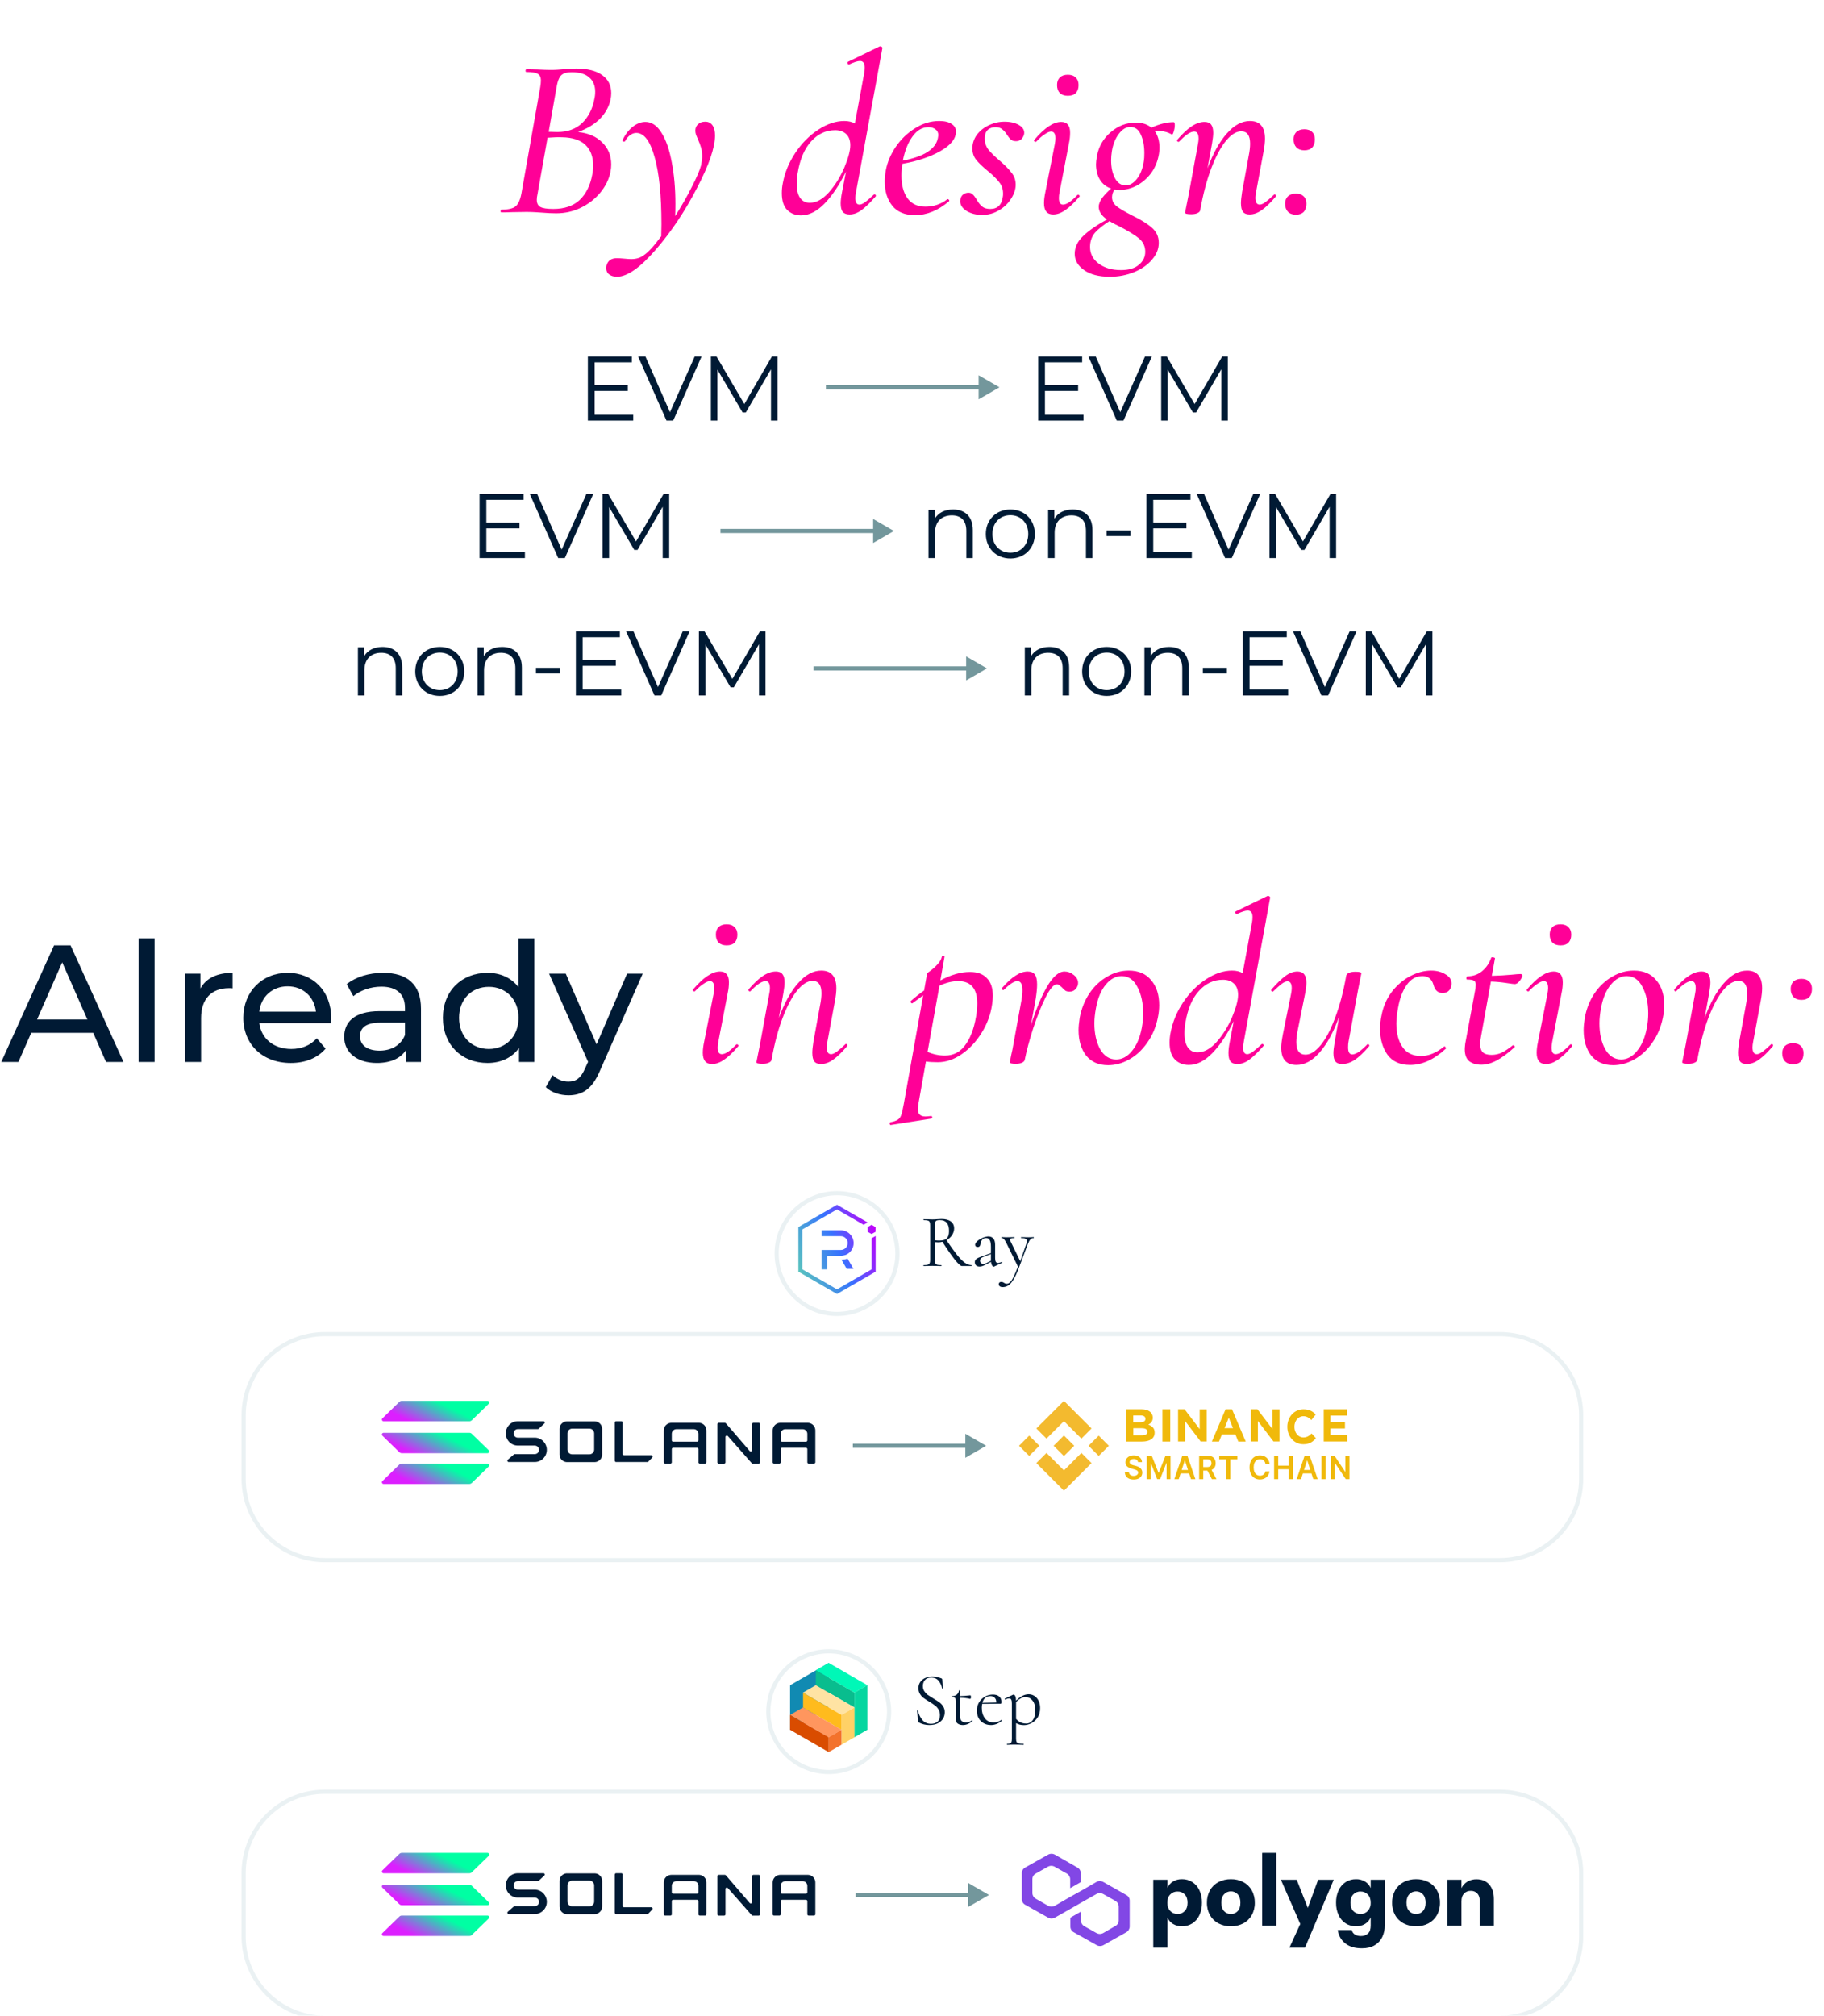 <svg width="438" height="484" viewBox="0 0 438 484" fill="none" xmlns="http://www.w3.org/2000/svg">
  <g clip-path="url(#clip0)">
    <path d="M25.458 255H29.658L16.938 227H12.978L0.298 255H4.418L7.498 248H22.378L25.458 255ZM8.898 244.8L14.938 231.08L20.978 244.8H8.898ZM33.275 255H37.115V225.32H33.275V255ZM48.127 237.36V233.8H44.447V255H48.287V244.44C48.287 239.8 50.847 237.28 54.967 237.28C55.247 237.28 55.527 237.28 55.847 237.32V233.6C52.127 233.6 49.487 234.88 48.127 237.36ZM79.544 244.52C79.544 238 75.184 233.6 69.064 233.6C62.944 233.6 58.424 238.12 58.424 244.4C58.424 250.72 62.984 255.24 69.824 255.24C73.344 255.24 76.264 254.04 78.184 251.8L76.064 249.32C74.504 251.04 72.424 251.88 69.944 251.88C65.744 251.88 62.744 249.4 62.264 245.68H79.464C79.504 245.32 79.544 244.84 79.544 244.52ZM69.064 236.84C72.784 236.84 75.464 239.36 75.864 242.92H62.264C62.664 239.32 65.384 236.84 69.064 236.84ZM92.01 233.6C88.61 233.6 85.45 234.56 83.25 236.32L84.85 239.2C86.49 237.8 89.05 236.92 91.57 236.92C95.37 236.92 97.25 238.8 97.25 242.04V242.8H91.17C84.85 242.8 82.65 245.6 82.65 249C82.65 252.68 85.69 255.24 90.49 255.24C93.81 255.24 96.17 254.12 97.45 252.2V255H101.09V242.2C101.09 236.4 97.81 233.6 92.01 233.6ZM91.13 252.28C88.21 252.28 86.45 250.96 86.45 248.84C86.45 247.04 87.53 245.56 91.33 245.56H97.25V248.52C96.29 250.96 94.01 252.28 91.13 252.28ZM124.474 225.32V237C122.714 234.72 120.074 233.6 117.074 233.6C110.874 233.6 106.354 237.92 106.354 244.4C106.354 250.88 110.874 255.24 117.074 255.24C120.194 255.24 122.914 254.04 124.634 251.64V255H128.314V225.32H124.474ZM117.394 251.88C113.314 251.88 110.234 248.92 110.234 244.4C110.234 239.88 113.314 236.96 117.394 236.96C121.434 236.96 124.514 239.88 124.514 244.4C124.514 248.92 121.434 251.88 117.394 251.88ZM150.579 233.8L143.259 250.76L135.859 233.8H131.859L141.219 254.96L140.539 256.44C139.499 258.88 138.339 259.72 136.499 259.72C135.059 259.72 133.739 259.16 132.699 258.16L131.059 261.04C132.379 262.32 134.459 263 136.499 263C139.739 263 142.179 261.6 144.059 257.12L154.339 233.8H150.579Z" fill="#001A34"/>
    <path d="M170.965 255.495C169.499 255.495 168.765 254.597 168.765 252.8C168.765 252.03 168.875 251.132 169.095 250.105L171.35 238.665C171.46 238.115 171.515 237.638 171.515 237.235C171.515 236.135 171.167 235.585 170.47 235.585C170.067 235.585 169.554 235.805 168.93 236.245C168.307 236.648 167.629 237.235 166.895 238.005C166.859 238.042 166.804 238.06 166.73 238.06C166.62 238.06 166.51 238.005 166.4 237.895C166.327 237.748 166.345 237.638 166.455 237.565C168.875 234.705 171.02 233.275 172.89 233.275C173.624 233.275 174.155 233.495 174.485 233.935C174.852 234.338 175.035 234.98 175.035 235.86C175.035 236.703 174.944 237.547 174.76 238.39L172.505 250.105C172.395 250.655 172.34 251.132 172.34 251.535C172.34 252.598 172.67 253.13 173.33 253.13C174.174 253.13 175.329 252.36 176.795 250.82C176.832 250.783 176.887 250.765 176.96 250.765C177.107 250.765 177.217 250.838 177.29 250.985C177.364 251.095 177.345 251.187 177.235 251.26C176.025 252.69 174.907 253.753 173.88 254.45C172.89 255.147 171.919 255.495 170.965 255.495ZM174.485 227.005C173.679 227.005 173.037 226.785 172.56 226.345C172.12 225.868 171.9 225.227 171.9 224.42C171.9 223.65 172.12 223.045 172.56 222.605C173.037 222.165 173.679 221.945 174.485 221.945C175.292 221.945 175.915 222.165 176.355 222.605C176.832 223.045 177.07 223.65 177.07 224.42C177.07 225.227 176.85 225.868 176.41 226.345C175.97 226.785 175.329 227.005 174.485 227.005ZM202.979 250.765C203.053 250.692 203.108 250.655 203.144 250.655C203.254 250.655 203.346 250.728 203.419 250.875C203.493 250.985 203.493 251.095 203.419 251.205C202.173 252.672 201.054 253.753 200.064 254.45C199.074 255.147 198.103 255.495 197.149 255.495C196.416 255.495 195.884 255.293 195.554 254.89C195.224 254.45 195.059 253.753 195.059 252.8C195.059 252.177 195.151 251.278 195.334 250.105L196.929 241.36C197.149 240.26 197.259 239.307 197.259 238.5C197.259 236.52 196.544 235.53 195.114 235.53C193.941 235.53 192.731 236.282 191.484 237.785C190.238 239.288 189.064 241.47 187.964 244.33C186.864 247.19 185.966 250.582 185.269 254.505C185.196 254.798 184.976 255.018 184.609 255.165C184.243 255.348 183.748 255.44 183.124 255.44C182.134 255.44 181.639 255.312 181.639 255.055L181.859 253.955C182.189 252.378 182.391 251.37 182.464 250.93L184.719 238.665C184.829 238.115 184.884 237.657 184.884 237.29C184.884 236.153 184.536 235.585 183.839 235.585C182.959 235.585 181.749 236.392 180.209 238.005C180.173 238.042 180.118 238.06 180.044 238.06C179.934 238.06 179.843 238.005 179.769 237.895C179.696 237.748 179.696 237.638 179.769 237.565C181.016 236.098 182.171 235.017 183.234 234.32C184.298 233.623 185.324 233.275 186.314 233.275C187.048 233.275 187.579 233.495 187.909 233.935C188.239 234.338 188.404 234.998 188.404 235.915C188.404 236.465 188.313 237.29 188.129 238.39L187.029 244.44C188.349 240.847 189.889 238.06 191.649 236.08C193.409 234.063 195.261 233.055 197.204 233.055C198.414 233.055 199.313 233.403 199.899 234.1C200.523 234.797 200.834 235.86 200.834 237.29C200.834 238.133 200.724 239.142 200.504 240.315L198.689 250.105C198.579 250.655 198.524 251.113 198.524 251.48C198.524 252.58 198.873 253.13 199.569 253.13C199.936 253.13 200.394 252.928 200.944 252.525C201.494 252.122 202.173 251.535 202.979 250.765ZM232.907 233.385C234.704 233.385 236.061 233.88 236.977 234.87C237.931 235.823 238.407 237.235 238.407 239.105C238.407 239.692 238.352 240.352 238.242 241.085C237.912 243.542 237.069 245.852 235.712 248.015C234.392 250.142 232.797 251.847 230.927 253.13C229.057 254.413 227.151 255.055 225.207 255.055C224.071 255.055 223.117 255 222.347 254.89L220.587 264.79C220.477 265.413 220.422 265.927 220.422 266.33C220.422 266.953 220.569 267.393 220.862 267.65C221.156 267.943 221.614 268.09 222.237 268.09C222.457 268.09 222.897 268.053 223.557 267.98C223.704 267.943 223.796 268.017 223.832 268.2C223.906 268.42 223.869 268.548 223.722 268.585L213.932 270.125C213.786 270.162 213.694 270.07 213.657 269.85C213.621 269.63 213.676 269.502 213.822 269.465C214.629 269.318 215.216 269.117 215.582 268.86C215.949 268.64 216.224 268.273 216.407 267.76C216.591 267.247 216.792 266.385 217.012 265.175L221.687 238.995C221.467 239.142 220.624 239.765 219.157 240.865L219.047 240.92C218.901 240.92 218.791 240.847 218.717 240.7C218.644 240.517 218.662 240.388 218.772 240.315C219.762 239.435 220.807 238.61 221.907 237.84L222.622 233.77C222.622 233.697 222.934 233.44 223.557 233C224.181 232.523 224.731 232.01 225.207 231.46C225.721 230.91 226.051 230.305 226.197 229.645C226.234 229.498 226.344 229.443 226.527 229.48C226.747 229.517 226.839 229.608 226.802 229.755L225.812 235.42C228.342 234.063 230.707 233.385 232.907 233.385ZM234.557 242.9C234.631 242.02 234.667 241.378 234.667 240.975C234.667 237.382 233.146 235.585 230.102 235.585C228.672 235.585 227.169 235.952 225.592 236.685L222.732 252.58C224.089 253.167 225.482 253.46 226.912 253.46C229.076 253.46 230.781 252.507 232.027 250.6C233.311 248.693 234.154 246.127 234.557 242.9ZM255.636 233.275C256.406 233.275 257.14 233.55 257.836 234.1C258.533 234.65 258.881 235.292 258.881 236.025C258.881 236.575 258.68 237.07 258.276 237.51C257.91 237.913 257.433 238.115 256.846 238.115C256.443 238.115 256.113 238.042 255.856 237.895C255.6 237.712 255.325 237.455 255.031 237.125C254.848 236.942 254.646 236.777 254.426 236.63C254.243 236.447 254.023 236.355 253.766 236.355C253.033 236.355 252.135 237.4 251.071 239.49C250.045 241.543 249.055 244.018 248.101 246.915C247.185 249.775 246.506 252.305 246.066 254.505C245.993 254.798 245.773 255.018 245.406 255.165C245.04 255.348 244.545 255.44 243.921 255.44C242.968 255.44 242.491 255.312 242.491 255.055C242.528 254.835 242.638 254.267 242.821 253.35C243.041 252.433 243.206 251.627 243.316 250.93L245.296 240.095C245.443 239.252 245.516 238.482 245.516 237.785C245.516 236.318 245.113 235.585 244.306 235.585C243.536 235.585 242.455 236.282 241.061 237.675C241.025 237.712 240.97 237.73 240.896 237.73C240.786 237.73 240.695 237.675 240.621 237.565C240.548 237.418 240.548 237.308 240.621 237.235C241.795 235.878 242.876 234.888 243.866 234.265C244.856 233.605 245.828 233.275 246.781 233.275C247.551 233.275 248.12 233.513 248.486 233.99C248.853 234.467 249.036 235.273 249.036 236.41C249.036 237.29 248.926 238.427 248.706 239.82L247.551 246.255C248.725 242.478 250.008 239.38 251.401 236.96C252.831 234.503 254.243 233.275 255.636 233.275ZM266.094 255.77C263.821 255.77 262.061 255 260.814 253.46C259.604 251.883 258.999 249.848 258.999 247.355C258.999 246.548 259.091 245.558 259.274 244.385C259.678 242.222 260.448 240.278 261.584 238.555C262.758 236.832 264.169 235.493 265.819 234.54C267.469 233.55 269.211 233.055 271.044 233.055C273.391 233.055 275.188 233.825 276.434 235.365C277.718 236.868 278.359 238.867 278.359 241.36C278.359 242.313 278.249 243.322 278.029 244.385C277.553 246.695 276.691 248.712 275.444 250.435C274.234 252.158 272.804 253.478 271.154 254.395C269.504 255.312 267.818 255.77 266.094 255.77ZM268.019 254.395C269.449 254.395 270.714 253.717 271.814 252.36C272.951 251.003 273.739 249.152 274.179 246.805C274.399 245.632 274.509 244.477 274.509 243.34C274.509 240.847 274.051 238.738 273.134 237.015C272.254 235.255 270.989 234.375 269.339 234.375C267.946 234.375 266.681 235.053 265.544 236.41C264.408 237.767 263.619 239.637 263.179 242.02C262.923 243.413 262.794 244.642 262.794 245.705C262.794 248.162 263.253 250.233 264.169 251.92C265.123 253.57 266.406 254.395 268.019 254.395ZM298.675 250.105C298.565 250.655 298.51 251.132 298.51 251.535C298.51 252.598 298.84 253.13 299.5 253.13C299.866 253.13 300.325 252.928 300.875 252.525C301.425 252.122 302.103 251.535 302.91 250.765C302.983 250.692 303.056 250.655 303.13 250.655C303.24 250.655 303.331 250.728 303.405 250.875C303.478 250.985 303.46 251.095 303.35 251.205C302.066 252.672 300.948 253.753 299.995 254.45C299.041 255.147 298.088 255.495 297.135 255.495C296.401 255.495 295.851 255.293 295.485 254.89C295.155 254.45 294.99 253.772 294.99 252.855C294.99 252.122 295.1 251.205 295.32 250.105L296.255 245.21C294.641 248.473 292.918 251.04 291.085 252.91C289.251 254.78 287.381 255.715 285.475 255.715C284.155 255.715 283.055 255.293 282.175 254.45C281.295 253.57 280.855 252.213 280.855 250.38C280.855 249.573 280.928 248.803 281.075 248.07C281.551 245.467 282.56 243.01 284.1 240.7C285.64 238.39 287.473 236.538 289.6 235.145C291.726 233.752 293.816 233.055 295.87 233.055C296.86 233.055 297.703 233.257 298.4 233.66L300.655 221.45C300.728 221.12 300.765 220.698 300.765 220.185C300.765 219.158 300.38 218.645 299.61 218.645C299.06 218.645 298.198 218.92 297.025 219.47H296.97C296.823 219.47 296.713 219.378 296.64 219.195C296.603 218.975 296.658 218.847 296.805 218.81L304.395 215.125H304.505C304.651 215.125 304.78 215.18 304.89 215.29C305 215.4 305.036 215.492 305 215.565L298.675 250.105ZM287.565 252.69C289.141 252.69 290.681 251.847 292.185 250.16C293.688 248.437 294.916 246.457 295.87 244.22C296.823 241.947 297.3 240.168 297.3 238.885C297.3 237.712 296.97 236.813 296.31 236.19C295.65 235.567 294.77 235.255 293.67 235.255C291.433 235.255 289.508 236.153 287.895 237.95C286.281 239.71 285.2 242.258 284.65 245.595C284.503 246.438 284.43 247.282 284.43 248.125C284.43 249.628 284.705 250.765 285.255 251.535C285.805 252.305 286.575 252.69 287.565 252.69ZM328.335 250.765C328.372 250.728 328.427 250.71 328.5 250.71C328.61 250.71 328.702 250.783 328.775 250.93C328.849 251.04 328.849 251.132 328.775 251.205C327.492 252.708 326.337 253.808 325.31 254.505C324.284 255.165 323.275 255.495 322.285 255.495C321.552 255.495 321.02 255.293 320.69 254.89C320.36 254.487 320.195 253.827 320.195 252.91C320.195 252.323 320.287 251.48 320.47 250.38L321.57 244.11C320.25 247.777 318.692 250.637 316.895 252.69C315.135 254.707 313.284 255.715 311.34 255.715C308.884 255.715 307.655 254.322 307.655 251.535C307.655 250.838 307.784 249.812 308.04 248.455L310.02 238.665C310.13 238.115 310.185 237.657 310.185 237.29C310.185 236.19 309.837 235.64 309.14 235.64C308.774 235.64 308.315 235.842 307.765 236.245C307.252 236.648 306.592 237.235 305.785 238.005C305.712 238.078 305.639 238.115 305.565 238.115C305.455 238.115 305.364 238.06 305.29 237.95C305.217 237.803 305.235 237.675 305.345 237.565C306.629 236.098 307.747 235.017 308.7 234.32C309.654 233.623 310.607 233.275 311.56 233.275C312.99 233.275 313.705 234.173 313.705 235.97C313.705 236.667 313.595 237.565 313.375 238.665L311.615 247.41C311.395 248.51 311.285 249.445 311.285 250.215C311.285 252.232 312.019 253.24 313.485 253.24C314.659 253.24 315.869 252.488 317.115 250.985C318.362 249.482 319.517 247.3 320.58 244.44C321.68 241.58 322.579 238.188 323.275 234.265C323.349 233.972 323.569 233.752 323.935 233.605C324.302 233.422 324.815 233.33 325.475 233.33C326.429 233.33 326.905 233.458 326.905 233.715L326.685 234.815C326.355 236.392 326.154 237.4 326.08 237.84L323.825 250.105C323.752 250.435 323.715 250.893 323.715 251.48C323.715 252.617 324.045 253.185 324.705 253.185C325.145 253.185 325.677 252.983 326.3 252.58C326.924 252.14 327.602 251.535 328.335 250.765ZM338.608 255.715C336.188 255.715 334.373 254.89 333.163 253.24C331.99 251.59 331.403 249.537 331.403 247.08C331.403 245.98 331.513 244.917 331.733 243.89C332.136 241.727 332.961 239.82 334.208 238.17C335.491 236.52 336.976 235.255 338.663 234.375C340.35 233.495 342.018 233.055 343.668 233.055C344.988 233.055 346.125 233.348 347.078 233.935C348.068 234.485 348.563 235.237 348.563 236.19C348.563 236.813 348.38 237.345 348.013 237.785C347.646 238.225 347.115 238.445 346.418 238.445C345.281 238.445 344.548 237.785 344.218 236.465C343.815 235.072 342.935 234.375 341.578 234.375C340.038 234.375 338.773 235.09 337.783 236.52C336.793 237.913 336.096 239.783 335.693 242.13C335.436 243.597 335.308 244.807 335.308 245.76C335.308 248.107 335.803 249.995 336.793 251.425C337.783 252.855 339.268 253.57 341.248 253.57C343.045 253.57 344.878 252.818 346.748 251.315L346.858 251.26C346.968 251.26 347.06 251.333 347.133 251.48C347.243 251.627 347.261 251.737 347.188 251.81C344.365 254.413 341.505 255.715 338.608 255.715ZM365.157 233.88C365.303 233.88 365.413 233.935 365.487 234.045C365.56 234.155 365.578 234.283 365.542 234.43C365.432 234.797 365.193 235.2 364.827 235.64C364.46 236.08 364.093 236.3 363.727 236.3C363.543 236.3 362.847 236.208 361.637 236.025C360.463 235.842 359.253 235.732 358.007 235.695L355.587 249.17C355.477 249.72 355.422 250.215 355.422 250.655C355.422 251.572 355.642 252.25 356.082 252.69C356.522 253.093 357.218 253.295 358.172 253.295C359.052 253.295 359.877 253.112 360.647 252.745C361.453 252.342 362.333 251.755 363.287 250.985H363.342C363.452 250.985 363.562 251.04 363.672 251.15C363.782 251.26 363.8 251.352 363.727 251.425C362.077 252.928 360.61 254.01 359.327 254.67C358.08 255.33 356.87 255.66 355.697 255.66C354.523 255.66 353.57 255.385 352.837 254.835C352.103 254.248 351.737 253.277 351.737 251.92C351.737 251.7 351.773 251.26 351.847 250.6L354.157 238.17C354.303 237.547 354.377 236.978 354.377 236.465C354.377 235.952 354.23 235.622 353.937 235.475C353.643 235.292 353.093 235.2 352.287 235.2C352.177 235.2 352.122 235.108 352.122 234.925C352.122 234.815 352.14 234.705 352.177 234.595C352.25 234.485 352.305 234.43 352.342 234.43C353.698 234.43 354.872 234.027 355.862 233.22C356.888 232.377 357.622 231.313 358.062 230.03C358.062 229.92 358.19 229.865 358.447 229.865C358.593 229.865 358.722 229.902 358.832 229.975C358.978 230.012 359.033 230.048 358.997 230.085L358.227 234.32C359.107 234.283 359.95 234.247 360.757 234.21C361.563 234.137 362.297 234.082 362.957 234.045C364.02 233.935 364.753 233.88 365.157 233.88ZM371.2 255.495C369.733 255.495 369 254.597 369 252.8C369 252.03 369.11 251.132 369.33 250.105L371.585 238.665C371.695 238.115 371.75 237.638 371.75 237.235C371.75 236.135 371.401 235.585 370.705 235.585C370.301 235.585 369.788 235.805 369.165 236.245C368.541 236.648 367.863 237.235 367.13 238.005C367.093 238.042 367.038 238.06 366.965 238.06C366.855 238.06 366.745 238.005 366.635 237.895C366.561 237.748 366.58 237.638 366.69 237.565C369.11 234.705 371.255 233.275 373.125 233.275C373.858 233.275 374.39 233.495 374.72 233.935C375.086 234.338 375.27 234.98 375.27 235.86C375.27 236.703 375.178 237.547 374.995 238.39L372.74 250.105C372.63 250.655 372.575 251.132 372.575 251.535C372.575 252.598 372.905 253.13 373.565 253.13C374.408 253.13 375.563 252.36 377.03 250.82C377.066 250.783 377.121 250.765 377.195 250.765C377.341 250.765 377.451 250.838 377.525 250.985C377.598 251.095 377.58 251.187 377.47 251.26C376.26 252.69 375.141 253.753 374.115 254.45C373.125 255.147 372.153 255.495 371.2 255.495ZM374.72 227.005C373.913 227.005 373.271 226.785 372.795 226.345C372.355 225.868 372.135 225.227 372.135 224.42C372.135 223.65 372.355 223.045 372.795 222.605C373.271 222.165 373.913 221.945 374.72 221.945C375.526 221.945 376.15 222.165 376.59 222.605C377.066 223.045 377.305 223.65 377.305 224.42C377.305 225.227 377.085 225.868 376.645 226.345C376.205 226.785 375.563 227.005 374.72 227.005ZM387.374 255.77C385.1 255.77 383.34 255 382.094 253.46C380.884 251.883 380.279 249.848 380.279 247.355C380.279 246.548 380.37 245.558 380.554 244.385C380.957 242.222 381.727 240.278 382.864 238.555C384.037 236.832 385.449 235.493 387.099 234.54C388.749 233.55 390.49 233.055 392.324 233.055C394.67 233.055 396.467 233.825 397.714 235.365C398.997 236.868 399.639 238.867 399.639 241.36C399.639 242.313 399.529 243.322 399.309 244.385C398.832 246.695 397.97 248.712 396.724 250.435C395.514 252.158 394.084 253.478 392.434 254.395C390.784 255.312 389.097 255.77 387.374 255.77ZM389.299 254.395C390.729 254.395 391.994 253.717 393.094 252.36C394.23 251.003 395.019 249.152 395.459 246.805C395.679 245.632 395.789 244.477 395.789 243.34C395.789 240.847 395.33 238.738 394.414 237.015C393.534 235.255 392.269 234.375 390.619 234.375C389.225 234.375 387.96 235.053 386.824 236.41C385.687 237.767 384.899 239.637 384.459 242.02C384.202 243.413 384.074 244.642 384.074 245.705C384.074 248.162 384.532 250.233 385.449 251.92C386.402 253.57 387.685 254.395 389.299 254.395ZM425.289 250.765C425.362 250.692 425.417 250.655 425.454 250.655C425.564 250.655 425.655 250.728 425.729 250.875C425.802 250.985 425.802 251.095 425.729 251.205C424.482 252.672 423.364 253.753 422.374 254.45C421.384 255.147 420.412 255.495 419.459 255.495C418.725 255.495 418.194 255.293 417.864 254.89C417.534 254.45 417.369 253.753 417.369 252.8C417.369 252.177 417.46 251.278 417.644 250.105L419.239 241.36C419.459 240.26 419.569 239.307 419.569 238.5C419.569 236.52 418.854 235.53 417.424 235.53C416.25 235.53 415.04 236.282 413.794 237.785C412.547 239.288 411.374 241.47 410.274 244.33C409.174 247.19 408.275 250.582 407.579 254.505C407.505 254.798 407.285 255.018 406.919 255.165C406.552 255.348 406.057 255.44 405.434 255.44C404.444 255.44 403.949 255.312 403.949 255.055L404.169 253.955C404.499 252.378 404.7 251.37 404.774 250.93L407.029 238.665C407.139 238.115 407.194 237.657 407.194 237.29C407.194 236.153 406.845 235.585 406.149 235.585C405.269 235.585 404.059 236.392 402.519 238.005C402.482 238.042 402.427 238.06 402.354 238.06C402.244 238.06 402.152 238.005 402.079 237.895C402.005 237.748 402.005 237.638 402.079 237.565C403.325 236.098 404.48 235.017 405.544 234.32C406.607 233.623 407.634 233.275 408.624 233.275C409.357 233.275 409.889 233.495 410.219 233.935C410.549 234.338 410.714 234.998 410.714 235.915C410.714 236.465 410.622 237.29 410.439 238.39L409.339 244.44C410.659 240.847 412.199 238.06 413.959 236.08C415.719 234.063 417.57 233.055 419.514 233.055C420.724 233.055 421.622 233.403 422.209 234.1C422.832 234.797 423.144 235.86 423.144 237.29C423.144 238.133 423.034 239.142 422.814 240.315L420.999 250.105C420.889 250.655 420.834 251.113 420.834 251.48C420.834 252.58 421.182 253.13 421.879 253.13C422.245 253.13 422.704 252.928 423.254 252.525C423.804 252.122 424.482 251.535 425.289 250.765ZM430.556 255.55C429.75 255.55 429.108 255.312 428.631 254.835C428.191 254.358 427.971 253.717 427.971 252.91C427.971 252.177 428.191 251.59 428.631 251.15C429.108 250.71 429.75 250.49 430.556 250.49C431.363 250.49 431.986 250.71 432.426 251.15C432.866 251.553 433.086 252.14 433.086 252.91C433.086 253.753 432.866 254.413 432.426 254.89C431.986 255.33 431.363 255.55 430.556 255.55ZM432.591 240.095C431.785 240.095 431.143 239.857 430.666 239.38C430.226 238.903 430.006 238.262 430.006 237.455C430.006 236.722 430.226 236.135 430.666 235.695C431.143 235.255 431.785 235.035 432.591 235.035C433.398 235.035 434.021 235.255 434.461 235.695C434.901 236.098 435.121 236.685 435.121 237.455C435.121 238.298 434.901 238.958 434.461 239.435C434.021 239.875 433.398 240.095 432.591 240.095Z" fill="#FF0097"/>
    <path d="M142.794 99.592V93.872H150.758V92.486H142.794V87.008H151.726V85.6H141.166V101H152.056V99.592H142.794ZM166.822 85.6L160.882 98.976L154.986 85.6H153.226L160.046 101H161.652L168.472 85.6H166.822ZM185.359 85.6L178.737 97.018L172.049 85.6H170.707V101H172.269V88.746L178.319 99.042H179.089L185.139 88.68V101H186.701V85.6H185.359ZM250.925 99.592V93.872H258.889V92.486H250.925V87.008H259.857V85.6H249.297V101H260.187V99.592H250.925ZM274.953 85.6L269.013 98.976L263.117 85.6H261.357L268.177 101H269.783L276.603 85.6H274.953ZM293.49 85.6L286.868 97.018L280.18 85.6H278.838V101H280.4V88.746L286.45 99.042H287.22L293.27 88.68V101H294.832V85.6H293.49ZM116.787 132.592V126.872H124.751V125.486H116.787V120.008H125.719V118.6H115.159V134H126.049V132.592H116.787ZM140.815 118.6L134.875 131.976L128.979 118.6H127.219L134.039 134H135.645L142.465 118.6H140.815ZM159.352 118.6L152.73 130.018L146.042 118.6H144.7V134H146.262V121.746L152.312 132.042H153.082L159.132 121.68V134H160.694V118.6H159.352ZM228.856 122.34C226.854 122.34 225.292 123.154 224.456 124.562V122.428H222.96V134H224.522V127.928C224.522 125.288 226.084 123.748 228.57 123.748C230.77 123.748 232.046 125.002 232.046 127.444V134H233.608V127.29C233.608 123.968 231.672 122.34 228.856 122.34ZM242.622 134.11C246.01 134.11 248.496 131.646 248.496 128.214C248.496 124.782 246.01 122.34 242.622 122.34C239.234 122.34 236.726 124.782 236.726 128.214C236.726 131.646 239.234 134.11 242.622 134.11ZM242.622 132.724C240.158 132.724 238.31 130.92 238.31 128.214C238.31 125.508 240.158 123.704 242.622 123.704C245.086 123.704 246.912 125.508 246.912 128.214C246.912 130.92 245.086 132.724 242.622 132.724ZM257.581 122.34C255.579 122.34 254.017 123.154 253.181 124.562V122.428H251.685V134H253.247V127.928C253.247 125.288 254.809 123.748 257.295 123.748C259.495 123.748 260.771 125.002 260.771 127.444V134H262.333V127.29C262.333 123.968 260.397 122.34 257.581 122.34ZM265.716 128.72H271.48V127.356H265.716V128.72ZM276.932 132.592V126.872H284.896V125.486H276.932V120.008H285.864V118.6H275.304V134H286.194V132.592H276.932ZM300.96 118.6L295.02 131.976L289.124 118.6H287.364L294.184 134H295.79L302.61 118.6H300.96ZM319.497 118.6L312.875 130.018L306.187 118.6H304.845V134H306.407V121.746L312.457 132.042H313.227L319.277 121.68V134H320.839V118.6H319.497ZM91.84 155.34C89.838 155.34 88.276 156.154 87.44 157.562V155.428H85.944V167H87.506V160.928C87.506 158.288 89.068 156.748 91.554 156.748C93.754 156.748 95.03 158.002 95.03 160.444V167H96.592V160.29C96.592 156.968 94.656 155.34 91.84 155.34ZM105.605 167.11C108.993 167.11 111.479 164.646 111.479 161.214C111.479 157.782 108.993 155.34 105.605 155.34C102.217 155.34 99.709 157.782 99.709 161.214C99.709 164.646 102.217 167.11 105.605 167.11ZM105.605 165.724C103.141 165.724 101.293 163.92 101.293 161.214C101.293 158.508 103.141 156.704 105.605 156.704C108.069 156.704 109.895 158.508 109.895 161.214C109.895 163.92 108.069 165.724 105.605 165.724ZM120.564 155.34C118.562 155.34 117 156.154 116.164 157.562V155.428H114.668V167H116.23V160.928C116.23 158.288 117.792 156.748 120.278 156.748C122.478 156.748 123.754 158.002 123.754 160.444V167H125.316V160.29C125.316 156.968 123.38 155.34 120.564 155.34ZM128.699 161.72H134.463V160.356H128.699V161.72ZM139.915 165.592V159.872H147.879V158.486H139.915V153.008H148.847V151.6H138.287V167H149.177V165.592H139.915ZM163.943 151.6L158.003 164.976L152.107 151.6H150.347L157.167 167H158.773L165.593 151.6H163.943ZM182.48 151.6L175.858 163.018L169.17 151.6H167.828V167H169.39V154.746L175.44 165.042H176.21L182.26 154.68V167H183.822V151.6H182.48ZM251.984 155.34C249.982 155.34 248.42 156.154 247.584 157.562V155.428H246.088V167H247.65V160.928C247.65 158.288 249.212 156.748 251.698 156.748C253.898 156.748 255.174 158.002 255.174 160.444V167H256.736V160.29C256.736 156.968 254.8 155.34 251.984 155.34ZM265.75 167.11C269.138 167.11 271.624 164.646 271.624 161.214C271.624 157.782 269.138 155.34 265.75 155.34C262.362 155.34 259.854 157.782 259.854 161.214C259.854 164.646 262.362 167.11 265.75 167.11ZM265.75 165.724C263.286 165.724 261.438 163.92 261.438 161.214C261.438 158.508 263.286 156.704 265.75 156.704C268.214 156.704 270.04 158.508 270.04 161.214C270.04 163.92 268.214 165.724 265.75 165.724ZM280.709 155.34C278.707 155.34 277.145 156.154 276.309 157.562V155.428H274.813V167H276.375V160.928C276.375 158.288 277.937 156.748 280.423 156.748C282.623 156.748 283.899 158.002 283.899 160.444V167H285.461V160.29C285.461 156.968 283.525 155.34 280.709 155.34ZM288.843 161.72H294.607V160.356H288.843V161.72ZM300.06 165.592V159.872H308.024V158.486H300.06V153.008H308.992V151.6H298.432V167H309.322V165.592H300.06ZM324.088 151.6L318.148 164.976L312.252 151.6H310.492L317.312 167H318.918L325.738 151.6H324.088ZM342.625 151.6L336.003 163.018L329.315 151.6H327.973V167H329.535V154.746L335.585 165.042H336.355L342.405 154.68V167H343.967V151.6H342.625Z" fill="#001A34"/>
    <path d="M240 93L235 90.113V95.887L240 93ZM198.333 93.5H235.5V92.5H198.333V93.5Z" fill="#73979C"/>
    <path d="M214.667 127.5L209.667 124.613V130.387L214.667 127.5ZM173 128H210.167V127H173V128Z" fill="#73979C"/>
    <path d="M237 160.5L232 157.613V163.387L237 160.5ZM195.333 161H232.5V160H195.333V161Z" fill="#73979C"/>
    <path d="M138.8 31.695C141.294 31.952 143.237 32.795 144.63 34.225C146.06 35.618 146.775 37.378 146.775 39.505C146.775 40.018 146.72 40.587 146.61 41.21C146.244 43.043 145.419 44.73 144.135 46.27C142.889 47.773 141.33 48.983 139.46 49.9C137.627 50.78 135.665 51.22 133.575 51.22C132.549 51.22 131.394 51.165 130.11 51.055C129.634 51.018 129.065 50.982 128.405 50.945C127.782 50.908 127.104 50.89 126.37 50.89L122.85 50.945C122.264 50.982 121.439 51 120.375 51C120.265 51 120.21 50.89 120.21 50.67C120.247 50.45 120.302 50.34 120.375 50.34C122.025 50.34 123.162 50.083 123.785 49.57C124.445 49.057 124.922 48.012 125.215 46.435L129.725 20.97C129.835 20.31 129.89 19.778 129.89 19.375C129.89 18.532 129.634 17.982 129.12 17.725C128.644 17.432 127.727 17.285 126.37 17.285C126.26 17.285 126.205 17.175 126.205 16.955C126.242 16.735 126.297 16.625 126.37 16.625L128.955 16.68C130.349 16.753 131.449 16.79 132.255 16.79C132.879 16.79 133.447 16.772 133.96 16.735C134.51 16.698 134.987 16.662 135.39 16.625C136.454 16.515 137.425 16.46 138.305 16.46C141.092 16.46 143.2 16.992 144.63 18.055C146.06 19.082 146.775 20.512 146.775 22.345C146.775 22.858 146.72 23.39 146.61 23.94C146.207 25.7 145.345 27.24 144.025 28.56C142.705 29.88 140.964 30.925 138.8 31.695ZM131.76 31.64L133.85 31.695C136.307 31.695 138.287 30.98 139.79 29.55C141.294 28.083 142.265 26.195 142.705 23.885C142.852 23.298 142.925 22.675 142.925 22.015C142.925 20.548 142.449 19.412 141.495 18.605C140.579 17.762 139.167 17.34 137.26 17.34C136.087 17.34 135.244 17.597 134.73 18.11C134.217 18.623 133.832 19.705 133.575 21.355L131.76 31.64ZM142.21 41.98C142.357 41.247 142.43 40.495 142.43 39.725C142.43 37.598 141.807 35.948 140.56 34.775C139.314 33.602 137.444 32.997 134.95 32.96C134.034 32.923 132.879 32.96 131.485 33.07L129.065 46.655C128.955 47.132 128.9 47.572 128.9 47.975C128.9 48.782 129.175 49.35 129.725 49.68C130.312 50.01 131.357 50.175 132.86 50.175C135.537 50.175 137.645 49.46 139.185 48.03C140.725 46.563 141.734 44.547 142.21 41.98ZM169.335 29.22C170.105 29.22 170.692 29.513 171.095 30.1C171.499 30.687 171.7 31.493 171.7 32.52C171.7 35.417 170.252 39.633 167.355 45.17C164.495 50.707 161.195 55.638 157.455 59.965C153.715 64.292 150.617 66.455 148.16 66.455C147.39 66.455 146.767 66.272 146.29 65.905C145.814 65.575 145.575 65.043 145.575 64.31L145.63 63.815C145.924 62.605 146.767 62 148.16 62C148.527 62 149.114 62.037 149.92 62.11C150.654 62.183 151.204 62.22 151.57 62.22C152.78 62.22 153.789 61.908 154.595 61.285C155.659 60.588 157.052 59.067 158.775 56.72L158.83 53.86C158.83 46.893 158.28 41.503 157.18 37.69C156.117 33.84 154.65 31.915 152.78 31.915C152.304 31.915 151.827 32.08 151.35 32.41C150.874 32.74 150.47 33.217 150.14 33.84C150.104 33.95 149.994 34.005 149.81 34.005C149.554 34.005 149.444 33.895 149.48 33.675C150.14 32.282 150.965 31.2 151.955 30.43C152.945 29.66 153.954 29.275 154.98 29.275C156.484 29.275 157.767 30.137 158.83 31.86C159.93 33.583 160.755 35.948 161.305 38.955C161.892 41.925 162.185 45.262 162.185 48.965C162.185 50.248 162.167 51.22 162.13 51.88C163.634 49.533 164.954 47.223 166.09 44.95C167.264 42.677 168.015 40.935 168.345 39.725C168.529 38.808 168.62 38.075 168.62 37.525C168.62 36.755 168.529 36.058 168.345 35.435C168.162 34.812 167.905 34.133 167.575 33.4C167.429 33.033 167.282 32.685 167.135 32.355C167.025 31.988 166.97 31.658 166.97 31.365C166.97 30.742 167.19 30.228 167.63 29.825C168.07 29.422 168.639 29.22 169.335 29.22ZM205.562 46.105C205.452 46.655 205.397 47.132 205.397 47.535C205.397 48.598 205.727 49.13 206.387 49.13C206.753 49.13 207.212 48.928 207.762 48.525C208.312 48.122 208.99 47.535 209.797 46.765C209.87 46.692 209.943 46.655 210.017 46.655C210.127 46.655 210.218 46.728 210.292 46.875C210.365 46.985 210.347 47.095 210.237 47.205C208.953 48.672 207.835 49.753 206.882 50.45C205.928 51.147 204.975 51.495 204.022 51.495C203.288 51.495 202.738 51.293 202.372 50.89C202.042 50.45 201.877 49.772 201.877 48.855C201.877 48.122 201.987 47.205 202.207 46.105L203.142 41.21C201.528 44.473 199.805 47.04 197.972 48.91C196.138 50.78 194.268 51.715 192.362 51.715C191.042 51.715 189.942 51.293 189.062 50.45C188.182 49.57 187.742 48.213 187.742 46.38C187.742 45.573 187.815 44.803 187.962 44.07C188.438 41.467 189.447 39.01 190.987 36.7C192.527 34.39 194.36 32.538 196.487 31.145C198.613 29.752 200.703 29.055 202.757 29.055C203.747 29.055 204.59 29.257 205.287 29.66L207.542 17.45C207.615 17.12 207.652 16.698 207.652 16.185C207.652 15.158 207.267 14.645 206.497 14.645C205.947 14.645 205.085 14.92 203.912 15.47H203.857C203.71 15.47 203.6 15.378 203.527 15.195C203.49 14.975 203.545 14.847 203.692 14.81L211.282 11.125H211.392C211.538 11.125 211.667 11.18 211.777 11.29C211.887 11.4 211.923 11.492 211.887 11.565L205.562 46.105ZM194.452 48.69C196.028 48.69 197.568 47.847 199.072 46.16C200.575 44.437 201.803 42.457 202.757 40.22C203.71 37.947 204.187 36.168 204.187 34.885C204.187 33.712 203.857 32.813 203.197 32.19C202.537 31.567 201.657 31.255 200.557 31.255C198.32 31.255 196.395 32.153 194.782 33.95C193.168 35.71 192.087 38.258 191.537 41.595C191.39 42.438 191.317 43.282 191.317 44.125C191.317 45.628 191.592 46.765 192.142 47.535C192.692 48.305 193.462 48.69 194.452 48.69ZM225.543 29.055C226.826 29.055 227.816 29.293 228.513 29.77C229.209 30.21 229.558 30.815 229.558 31.585C229.558 33.308 228.293 34.885 225.763 36.315C223.269 37.708 220.244 38.717 216.688 39.34C216.541 40.22 216.468 41.173 216.468 42.2C216.468 44.437 216.944 46.233 217.898 47.59C218.888 48.947 220.318 49.625 222.188 49.625C224.204 49.625 225.983 49.02 227.523 47.81H227.578C227.688 47.81 227.779 47.865 227.853 47.975C227.963 48.085 227.981 48.195 227.908 48.305C225.304 50.542 222.573 51.66 219.713 51.66C217.293 51.66 215.478 50.908 214.268 49.405C213.058 47.902 212.453 45.958 212.453 43.575C212.453 42.768 212.544 41.852 212.728 40.825C213.094 38.918 213.883 37.067 215.093 35.27C216.339 33.437 217.879 31.952 219.713 30.815C221.546 29.642 223.489 29.055 225.543 29.055ZM225.213 33.18C225.286 32.813 225.323 32.575 225.323 32.465C225.323 31.842 225.084 31.365 224.608 31.035C224.168 30.705 223.618 30.54 222.958 30.54C221.454 30.54 220.171 31.292 219.108 32.795C218.044 34.262 217.274 36.187 216.798 38.57C221.858 37.617 224.663 35.82 225.213 33.18ZM235.81 51.605C234.417 51.605 233.188 51.293 232.125 50.67C231.098 50.01 230.585 49.24 230.585 48.36C230.585 47.7 230.768 47.187 231.135 46.82C231.538 46.453 232.015 46.27 232.565 46.27C232.968 46.27 233.298 46.398 233.555 46.655C233.812 46.875 234.123 47.278 234.49 47.865C234.893 48.598 235.333 49.167 235.81 49.57C236.287 49.973 236.947 50.175 237.79 50.175C239.55 50.175 240.558 49.185 240.815 47.205C240.852 47.058 240.87 46.82 240.87 46.49C240.87 45.427 240.558 44.51 239.935 43.74C239.348 42.97 238.432 42.072 237.185 41.045C235.975 40.055 235.058 39.175 234.435 38.405C233.812 37.635 233.5 36.718 233.5 35.655C233.5 34.482 233.848 33.4 234.545 32.41C235.278 31.42 236.232 30.65 237.405 30.1C238.615 29.513 239.88 29.22 241.2 29.22C242.63 29.22 243.803 29.495 244.72 30.045C245.637 30.595 246.04 31.292 245.93 32.135C245.82 32.685 245.582 33.125 245.215 33.455C244.848 33.748 244.445 33.895 244.005 33.895C243.455 33.895 243.033 33.767 242.74 33.51C242.447 33.253 242.135 32.868 241.805 32.355C241.438 31.768 241.053 31.328 240.65 31.035C240.283 30.705 239.752 30.54 239.055 30.54C238.358 30.54 237.772 30.723 237.295 31.09C236.855 31.457 236.598 31.952 236.525 32.575C236.488 32.722 236.47 32.96 236.47 33.29C236.47 34.28 236.763 35.16 237.35 35.93C237.973 36.7 238.872 37.58 240.045 38.57C241.328 39.67 242.282 40.642 242.905 41.485C243.565 42.292 243.895 43.245 243.895 44.345C243.895 45.445 243.528 46.563 242.795 47.7C242.098 48.837 241.127 49.772 239.88 50.505C238.67 51.238 237.313 51.605 235.81 51.605ZM252.897 51.495C251.43 51.495 250.697 50.597 250.697 48.8C250.697 48.03 250.807 47.132 251.027 46.105L253.282 34.665C253.392 34.115 253.447 33.638 253.447 33.235C253.447 32.135 253.098 31.585 252.402 31.585C251.998 31.585 251.485 31.805 250.862 32.245C250.238 32.648 249.56 33.235 248.827 34.005C248.79 34.042 248.735 34.06 248.662 34.06C248.552 34.06 248.442 34.005 248.332 33.895C248.258 33.748 248.277 33.638 248.387 33.565C250.807 30.705 252.952 29.275 254.822 29.275C255.555 29.275 256.087 29.495 256.417 29.935C256.783 30.338 256.967 30.98 256.967 31.86C256.967 32.703 256.875 33.547 256.692 34.39L254.437 46.105C254.327 46.655 254.272 47.132 254.272 47.535C254.272 48.598 254.602 49.13 255.262 49.13C256.105 49.13 257.26 48.36 258.727 46.82C258.763 46.783 258.818 46.765 258.892 46.765C259.038 46.765 259.148 46.838 259.222 46.985C259.295 47.095 259.277 47.187 259.167 47.26C257.957 48.69 256.838 49.753 255.812 50.45C254.822 51.147 253.85 51.495 252.897 51.495ZM256.417 23.005C255.61 23.005 254.968 22.785 254.492 22.345C254.052 21.868 253.832 21.227 253.832 20.42C253.832 19.65 254.052 19.045 254.492 18.605C254.968 18.165 255.61 17.945 256.417 17.945C257.223 17.945 257.847 18.165 258.287 18.605C258.763 19.045 259.002 19.65 259.002 20.42C259.002 21.227 258.782 21.868 258.342 22.345C257.902 22.785 257.26 23.005 256.417 23.005ZM281.83 29.33C282.014 29.33 282.105 29.568 282.105 30.045C282.105 30.558 282.014 31.09 281.83 31.64C281.684 32.153 281.537 32.373 281.39 32.3C280.327 31.64 278.952 31.347 277.265 31.42C278.035 32.52 278.42 33.84 278.42 35.38C278.42 36.15 278.347 36.847 278.2 37.47C277.87 39.083 277.229 40.513 276.275 41.76C275.322 42.97 274.185 43.923 272.865 44.62C271.582 45.28 270.262 45.61 268.905 45.61C268.575 45.61 268.154 45.573 267.64 45.5C267.237 46.087 267.035 46.71 267.035 47.37C267.035 48.213 267.42 48.947 268.19 49.57C268.96 50.157 270.17 50.872 271.82 51.715C273.874 52.705 275.45 53.677 276.55 54.63C277.687 55.583 278.255 56.812 278.255 58.315C278.255 59.782 277.705 61.138 276.605 62.385C275.542 63.632 274.112 64.622 272.315 65.355C270.519 66.088 268.575 66.455 266.485 66.455C263.882 66.455 261.829 65.923 260.325 64.86C258.822 63.797 258.07 62.495 258.07 60.955C258.07 59.378 258.749 57.948 260.105 56.665C261.425 55.382 263.332 54.062 265.825 52.705C264.505 51.788 263.845 50.78 263.845 49.68C263.845 49.423 263.864 49.24 263.9 49.13C264.047 48.507 264.359 47.902 264.835 47.315C265.312 46.692 265.972 46.013 266.815 45.28C265.642 44.877 264.744 44.162 264.12 43.135C263.497 42.108 263.185 40.88 263.185 39.45C263.185 39.01 263.259 38.35 263.405 37.47C263.845 35.16 264.945 33.253 266.705 31.75C268.502 30.21 270.519 29.44 272.755 29.44C274.259 29.44 275.505 29.843 276.495 30.65C278.439 29.77 280.217 29.33 281.83 29.33ZM274.68 38.625C274.754 38.222 274.79 37.598 274.79 36.755C274.79 35.032 274.515 33.565 273.965 32.355C273.415 31.108 272.572 30.485 271.435 30.485C270.409 30.485 269.474 31.053 268.63 32.19C267.787 33.327 267.237 34.738 266.98 36.425C266.87 37.122 266.815 37.818 266.815 38.515C266.815 40.202 267.127 41.632 267.75 42.805C268.374 43.942 269.217 44.51 270.28 44.51C271.307 44.51 272.224 43.978 273.03 42.915C273.874 41.852 274.424 40.422 274.68 38.625ZM275.01 60.46C275.01 59.14 274.497 58.058 273.47 57.215C272.48 56.408 270.995 55.492 269.015 54.465C267.915 53.952 267.054 53.493 266.43 53.09C264.964 54.007 263.809 54.923 262.965 55.84C262.159 56.793 261.755 57.948 261.755 59.305C261.755 60.918 262.434 62.238 263.79 63.265C265.184 64.328 266.98 64.86 269.18 64.86C271.05 64.86 272.48 64.438 273.47 63.595C274.497 62.752 275.01 61.707 275.01 60.46ZM305.911 46.765C305.985 46.692 306.04 46.655 306.076 46.655C306.186 46.655 306.278 46.728 306.351 46.875C306.425 46.985 306.425 47.095 306.351 47.205C305.105 48.672 303.986 49.753 302.996 50.45C302.006 51.147 301.035 51.495 300.081 51.495C299.348 51.495 298.816 51.293 298.486 50.89C298.156 50.45 297.991 49.753 297.991 48.8C297.991 48.177 298.083 47.278 298.266 46.105L299.861 37.36C300.081 36.26 300.191 35.307 300.191 34.5C300.191 32.52 299.476 31.53 298.046 31.53C296.873 31.53 295.663 32.282 294.416 33.785C293.17 35.288 291.996 37.47 290.896 40.33C289.796 43.19 288.898 46.582 288.201 50.505C288.128 50.798 287.908 51.018 287.541 51.165C287.175 51.348 286.68 51.44 286.056 51.44C285.066 51.44 284.571 51.312 284.571 51.055L284.791 49.955C285.121 48.378 285.323 47.37 285.396 46.93L287.651 34.665C287.761 34.115 287.816 33.657 287.816 33.29C287.816 32.153 287.468 31.585 286.771 31.585C285.891 31.585 284.681 32.392 283.141 34.005C283.105 34.042 283.05 34.06 282.976 34.06C282.866 34.06 282.775 34.005 282.701 33.895C282.628 33.748 282.628 33.638 282.701 33.565C283.948 32.098 285.103 31.017 286.166 30.32C287.23 29.623 288.256 29.275 289.246 29.275C289.98 29.275 290.511 29.495 290.841 29.935C291.171 30.338 291.336 30.998 291.336 31.915C291.336 32.465 291.245 33.29 291.061 34.39L289.961 40.44C291.281 36.847 292.821 34.06 294.581 32.08C296.341 30.063 298.193 29.055 300.136 29.055C301.346 29.055 302.245 29.403 302.831 30.1C303.455 30.797 303.766 31.86 303.766 33.29C303.766 34.133 303.656 35.142 303.436 36.315L301.621 46.105C301.511 46.655 301.456 47.113 301.456 47.48C301.456 48.58 301.805 49.13 302.501 49.13C302.868 49.13 303.326 48.928 303.876 48.525C304.426 48.122 305.105 47.535 305.911 46.765ZM311.179 51.55C310.372 51.55 309.731 51.312 309.254 50.835C308.814 50.358 308.594 49.717 308.594 48.91C308.594 48.177 308.814 47.59 309.254 47.15C309.731 46.71 310.372 46.49 311.179 46.49C311.986 46.49 312.609 46.71 313.049 47.15C313.489 47.553 313.709 48.14 313.709 48.91C313.709 49.753 313.489 50.413 313.049 50.89C312.609 51.33 311.986 51.55 311.179 51.55ZM313.214 36.095C312.407 36.095 311.766 35.857 311.289 35.38C310.849 34.903 310.629 34.262 310.629 33.455C310.629 32.722 310.849 32.135 311.289 31.695C311.766 31.255 312.407 31.035 313.214 31.035C314.021 31.035 314.644 31.255 315.084 31.695C315.524 32.098 315.744 32.685 315.744 33.455C315.744 34.298 315.524 34.958 315.084 35.435C314.644 35.875 314.021 36.095 313.214 36.095Z" fill="#FF0097"/>
    <g filter="url(#filter0_d)">
      <path fill-rule="evenodd" clip-rule="evenodd" d="M58 338.851C58 327.805 66.954 318.851 78 318.851H360.176C371.222 318.851 380.176 327.805 380.176 338.851V354.119C380.176 365.165 371.222 374.119 360.176 374.119H78C66.954 374.119 58 365.165 58 354.119V338.851Z" fill="white"/>
      <path d="M58.5 338.851C58.5 328.081 67.23 319.351 78 319.351H360.176C370.946 319.351 379.676 328.081 379.676 338.851V354.119C379.676 364.889 370.946 373.619 360.176 373.619H78C67.231 373.619 58.5 364.889 58.5 354.119V338.851Z" stroke="#EAF1F3"/>
    </g>
    <path d="M236.808 347.159L231.808 344.272V350.046L236.808 347.159ZM204.793 347.659H232.308V346.659H204.793V347.659Z" fill="#73979C"/>
    <path fill-rule="evenodd" clip-rule="evenodd" d="M274.155 338.397C275.798 338.397 276.821 339.184 276.821 340.4V340.413C276.821 341.283 276.331 341.78 275.754 342.084C276.691 342.429 277.267 342.954 277.267 343.99V344.017C277.267 345.439 276.071 346.144 274.242 346.144H270.396V338.397H274.155ZM274.202 342.942H272.142V344.654H274.259C275.037 344.654 275.512 344.392 275.512 343.812V343.784C275.512 343.259 275.109 342.942 274.202 342.942ZM272.127 339.871H273.884C274.633 339.871 275.051 340.161 275.051 340.672V340.7C275.051 341.28 274.561 341.514 273.769 341.514H272.127V339.871Z" fill="#F0B90B"/>
    <path d="M281.012 346.144V338.397H279.138V346.144H281.012Z" fill="#F0B90B"/>
    <path d="M289.761 346.144V338.411H288.081V343.166L284.46 338.397H282.89V346.13H284.57V341.209L288.315 346.13H289.761V346.144Z" fill="#F0B90B"/>
    <path fill-rule="evenodd" clip-rule="evenodd" d="M299.132 346.144L295.848 338.397H294.295L291.011 346.144H292.728L293.423 344.416H296.652L297.347 346.144H299.132ZM294.049 342.92L295.071 340.425L296.08 342.92H294.049Z" fill="#F0B90B"/>
    <path d="M307.25 346.144V338.411H305.569V343.166L301.948 338.397H300.378V346.13H302.058V341.209L305.804 346.13H307.25V346.144Z" fill="#F0B90B"/>
    <path d="M315.999 345.345L314.95 344.204C314.367 344.781 313.85 345.157 312.987 345.157C311.714 345.157 310.825 344.001 310.825 342.615V342.586C310.825 341.199 311.727 340.058 312.987 340.058C313.73 340.058 314.314 340.405 314.898 340.968L315.945 339.654C315.256 338.917 314.42 338.397 313.014 338.397C310.732 338.397 309.127 340.29 309.127 342.586V342.615C309.127 344.94 310.759 346.789 312.948 346.789C314.38 346.803 315.229 346.24 315.999 345.345Z" fill="#F0B90B"/>
    <path d="M323.492 346.144V344.628H319.476V343.001H322.966V341.485H319.476V339.914H323.44V338.397H317.87V346.13H323.492V346.144Z" fill="#F0B90B"/>
    <path fill-rule="evenodd" clip-rule="evenodd" d="M272.23 355.264C272.666 355.264 273.038 355.193 273.346 355.053C273.654 354.913 273.89 354.718 274.053 354.467C274.216 354.217 274.298 353.927 274.298 353.597C274.298 353.353 274.254 353.14 274.165 352.958C274.076 352.777 273.956 352.622 273.804 352.494C273.652 352.365 273.481 352.259 273.29 352.175C273.1 352.09 272.901 352.023 272.695 351.974L272.184 351.842C272.073 351.814 271.962 351.78 271.852 351.74C271.741 351.7 271.641 351.649 271.551 351.59C271.46 351.53 271.389 351.457 271.336 351.371C271.284 351.285 271.258 351.183 271.258 351.066C271.26 350.925 271.3 350.799 271.378 350.689C271.456 350.579 271.569 350.492 271.716 350.428C271.863 350.364 272.04 350.331 272.246 350.331C272.538 350.331 272.777 350.398 272.96 350.532C273.144 350.666 273.248 350.853 273.273 351.093H274.223C274.218 350.776 274.132 350.495 273.965 350.25C273.798 350.005 273.569 349.814 273.277 349.675C272.985 349.537 272.646 349.468 272.259 349.468C271.877 349.468 271.536 349.537 271.234 349.675C270.932 349.814 270.694 350.008 270.519 350.257C270.344 350.507 270.257 350.797 270.257 351.129C270.257 351.533 270.387 351.856 270.647 352.099C270.907 352.342 271.261 352.523 271.71 352.642L272.331 352.807C272.526 352.859 272.697 352.917 272.843 352.982C272.99 353.047 273.104 353.128 273.185 353.224C273.267 353.32 273.309 353.442 273.31 353.588C273.309 353.75 273.262 353.891 273.169 354.011C273.077 354.131 272.95 354.224 272.787 354.291C272.625 354.358 272.436 354.392 272.222 354.392C272.016 354.392 271.83 354.36 271.664 354.295C271.498 354.231 271.364 354.134 271.261 354.004C271.158 353.874 271.099 353.71 271.085 353.514H270.113C270.127 353.888 270.222 354.205 270.397 354.466C270.572 354.726 270.815 354.924 271.126 355.06C271.438 355.196 271.805 355.264 272.23 355.264ZM276.311 355.182V351.304H276.362L277.868 355.166H278.576L280.083 351.312H280.134V355.182H281.081V349.549H279.873L278.254 353.631H278.191L276.572 349.549H275.363V355.182H276.311ZM283.496 353.794L283.045 355.182H281.991L283.91 349.549H285.13L287.052 355.182H285.998L285.546 353.794H283.496ZM285.275 352.97H283.758L284.495 350.7H284.537L285.275 352.97ZM288.937 353.119L288.937 355.182H287.95V349.549H289.994C290.413 349.549 290.765 349.624 291.05 349.774C291.334 349.925 291.55 350.135 291.697 350.406C291.843 350.676 291.916 350.991 291.916 351.351C291.916 351.712 291.842 352.025 291.694 352.29L291.626 352.4C291.482 352.612 291.287 352.78 291.04 352.903L290.936 352.951L292.116 355.182H291.014L289.942 353.119H288.937ZM288.937 350.398H289.843C290.089 350.398 290.291 350.435 290.447 350.51C290.603 350.584 290.719 350.692 290.795 350.834C290.872 350.976 290.91 351.147 290.91 351.347C290.91 351.547 290.872 351.715 290.797 351.852C290.721 351.988 290.606 352.092 290.449 352.163C290.293 352.233 290.093 352.269 289.848 352.269L288.937 352.269L288.937 350.398ZM295.439 350.404V355.182H294.46V350.404H292.775V349.549H297.124V350.404H295.439ZM302.548 355.256C302.873 355.256 303.168 355.206 303.434 355.106C303.7 355.006 303.933 354.866 304.132 354.687C304.33 354.509 304.492 354.302 304.615 354.067C304.738 353.833 304.819 353.581 304.856 353.314L303.86 353.308C303.83 353.473 303.775 353.62 303.696 353.748C303.618 353.877 303.521 353.985 303.406 354.073C303.292 354.161 303.163 354.227 303.02 354.272C302.877 354.317 302.724 354.34 302.561 354.34C302.267 354.34 302.005 354.265 301.777 354.115C301.549 353.966 301.37 353.744 301.239 353.45C301.109 353.155 301.044 352.793 301.044 352.362C301.044 351.938 301.109 351.579 301.238 351.285C301.368 350.991 301.547 350.767 301.776 350.614C302.005 350.461 302.267 350.384 302.564 350.384C302.731 350.384 302.886 350.407 303.031 350.454C303.176 350.501 303.305 350.57 303.418 350.662C303.532 350.753 303.627 350.865 303.703 350.996C303.779 351.127 303.832 351.277 303.86 351.446H304.856C304.815 351.132 304.729 350.853 304.596 350.608C304.464 350.363 304.296 350.156 304.092 349.986C303.888 349.817 303.655 349.688 303.394 349.6C303.133 349.512 302.851 349.468 302.548 349.468C302.072 349.468 301.646 349.583 301.27 349.812C300.894 350.041 300.597 350.372 300.378 350.803C300.16 351.235 300.051 351.755 300.051 352.362C300.051 352.967 300.159 353.486 300.376 353.919C300.592 354.351 300.888 354.682 301.265 354.912C301.641 355.141 302.069 355.256 302.548 355.256ZM306.936 352.789V355.182H305.949V349.549H306.936V351.934H309.463V349.549H310.453V355.182H309.463V352.789H306.936ZM312.415 355.182L312.866 353.794H314.915L315.367 355.182H316.421L314.499 349.549H313.28L311.361 355.182H312.415ZM313.129 352.97H314.646L313.909 350.7H313.866L313.129 352.97ZM318.31 355.182V349.549H317.322V355.182H318.31ZM320.554 351.345V355.182H319.567V349.549H320.45L323.016 353.389H323.065V349.549H324.047V355.182H323.168L320.599 351.345H320.554Z" fill="#F0B90B"/>
    <path d="M251.296 345.438L255.484 341.249L259.675 345.44L262.112 343.003L255.484 336.375L248.859 343.001L251.296 345.438L251.296 345.438ZM244.7 347.159L247.137 344.721L249.575 347.159L247.137 349.596L244.7 347.159ZM251.296 348.88L255.484 353.069L259.675 348.878L262.113 351.314L262.112 351.316L255.484 357.943L248.859 351.318L248.855 351.314L251.296 348.88L251.296 348.88ZM261.394 347.16L263.831 344.723L266.268 347.16L263.831 349.597L261.394 347.16Z" fill="#F3BA2F"/>
    <path d="M257.956 347.158H257.957L255.484 344.685L253.656 346.512L253.446 346.722L253.013 347.155L253.01 347.159L253.013 347.162L255.484 349.633L257.957 347.16L257.958 347.159L257.956 347.158" fill="#F3BA2F"/>
    <g clip-path="url(#clip1)">
      <path d="M124.427 347.109H128.422C128.984 347.109 129.439 347.571 129.439 348.135C129.439 348.704 128.984 349.161 128.422 349.161H123.603C123.526 349.161 123.453 349.19 123.4 349.239L121.947 350.499C121.724 350.693 121.86 351.058 122.151 351.058H128.18C128.18 351.058 128.185 351.058 128.185 351.053C128.185 351.048 128.19 351.048 128.19 351.048C128.267 351.053 128.34 351.058 128.417 351.058C130.016 351.058 131.314 349.75 131.314 348.135C131.314 346.603 130.146 345.343 128.655 345.222C128.655 345.222 128.65 345.222 128.65 345.217C128.65 345.212 128.65 345.212 128.645 345.212H124.344C123.783 345.212 123.327 344.75 123.327 344.186C123.327 343.617 123.783 343.16 124.344 343.16H129.154C129.231 343.16 129.309 343.13 129.367 343.077L130.718 341.817C130.931 341.618 130.791 341.263 130.505 341.263H124.427C124.403 341.263 124.374 341.263 124.349 341.263C122.751 341.263 121.453 342.571 121.453 344.186C121.453 345.8 122.751 347.109 124.349 347.109C124.374 347.109 124.398 347.109 124.427 347.109Z" fill="#001A34"/>
      <path d="M147.944 341.268C147.765 341.268 147.621 341.408 147.621 341.588V350.737C147.621 350.912 147.765 351.058 147.944 351.058H155.456C155.545 351.058 155.63 351.019 155.695 350.956L156.634 349.97C156.828 349.766 156.684 349.431 156.396 349.431H149.84C149.661 349.431 149.516 349.29 149.516 349.111V341.583C149.516 341.408 149.372 341.263 149.193 341.263H147.944V341.268Z" fill="#001A34"/>
      <path fill-rule="evenodd" clip-rule="evenodd" d="M136.111 341.288C136.111 341.293 136.111 341.293 136.111 341.288C135.162 341.332 134.401 342.086 134.356 343.025V349.19C134.356 349.215 134.356 349.244 134.356 349.268C134.356 350.246 135.133 351.044 136.111 351.083H142.842C143.815 351.04 144.596 350.241 144.596 349.268C144.596 349.244 144.596 349.215 144.596 349.19V343.03C144.557 342.091 143.795 341.332 142.847 341.293H136.111V341.288ZM137.361 343.042C137.356 343.042 137.356 343.042 137.361 343.042C136.767 343.066 136.29 343.543 136.265 344.137V348.015C136.265 348.03 136.265 348.049 136.265 348.064C136.265 348.677 136.752 349.183 137.361 349.207H141.582C142.191 349.183 142.678 348.677 142.678 348.064C142.678 348.049 142.678 348.03 142.678 348.015V344.137C142.653 343.543 142.176 343.071 141.582 343.042H137.361Z" fill="#001A34"/>
      <path fill-rule="evenodd" clip-rule="evenodd" d="M167.708 351.116C167.708 351.291 167.852 351.437 168.032 351.437H169.309C169.489 351.437 169.633 351.296 169.633 351.116V343.538C169.633 343.513 169.633 343.484 169.633 343.46C169.633 342.483 168.85 341.685 167.872 341.646H161.314C161.289 341.646 161.259 341.646 161.234 341.646C160.216 341.646 159.394 342.458 159.394 343.465C159.394 343.489 159.394 343.518 159.394 343.542V351.121C159.394 351.296 159.538 351.442 159.718 351.442H160.995C161.174 351.442 161.319 351.301 161.319 351.121V347.966C161.319 347.791 161.463 347.645 161.643 347.645H167.399C167.578 347.645 167.723 347.786 167.723 347.966V351.116H167.708ZM161.314 345.854V344.279C161.314 343.666 161.818 343.17 162.436 343.17H166.596C167.215 343.17 167.718 343.666 167.718 344.279V345.854C167.718 346.029 167.574 346.175 167.394 346.175H161.638C161.459 346.175 161.314 346.034 161.314 345.854Z" fill="#001A34"/>
      <path fill-rule="evenodd" clip-rule="evenodd" d="M194.187 351.442C194.009 351.442 193.866 351.301 193.866 351.121V347.966C193.866 347.791 193.723 347.645 193.545 347.645H187.786C187.608 347.645 187.465 347.786 187.465 347.966V351.121C187.465 351.296 187.323 351.442 187.145 351.442H185.871C185.694 351.442 185.551 351.301 185.551 351.121V343.542C185.551 343.518 185.551 343.489 185.551 343.465C185.551 342.463 186.375 341.646 187.392 341.646C187.416 341.646 187.445 341.646 187.471 341.646H194.029C195.006 341.69 195.791 342.487 195.791 343.46C195.791 343.484 195.791 343.513 195.791 343.538V351.116C195.791 351.291 195.647 351.437 195.47 351.437H194.187V351.442ZM187.466 344.286V345.861C187.466 346.036 187.609 346.182 187.786 346.182H193.545C193.723 346.182 193.866 346.041 193.866 345.861V344.286C193.866 343.673 193.363 343.177 192.746 343.177H188.586C187.964 343.177 187.466 343.673 187.466 344.286Z" fill="#001A34"/>
      <path d="M174.063 341.653C174.158 341.653 174.247 341.692 174.307 341.765L180.025 348.413C180.219 348.637 180.593 348.501 180.593 348.205V341.974C180.593 341.799 180.737 341.653 180.916 341.653H182.192C182.371 341.653 182.515 341.794 182.515 341.974V351.123C182.515 351.298 182.371 351.444 182.192 351.444H180.608C180.602 351.444 180.598 351.439 180.598 351.434C180.598 351.429 180.598 351.429 180.593 351.424L174.775 344.825C174.581 344.601 174.208 344.742 174.208 345.033V351.128C174.208 351.303 174.063 351.449 173.884 351.449H172.599C172.42 351.449 172.275 351.308 172.275 351.128V341.974C172.275 341.799 172.42 341.653 172.599 341.653H174.063Z" fill="#001A34"/>
      <path d="M95.892 351.674C96.05 351.52 96.263 351.434 96.485 351.434H117.067C117.442 351.434 117.63 351.876 117.363 352.131L113.296 356.09C113.138 356.244 112.926 356.331 112.703 356.331H92.122C91.746 356.331 91.559 355.888 91.826 355.634L95.892 351.674Z" fill="url(#paint0_linear)"/>
      <path d="M95.892 336.616C96.05 336.462 96.263 336.375 96.485 336.375H117.067C117.442 336.375 117.63 336.818 117.363 337.073L113.296 341.032C113.138 341.186 112.926 341.272 112.703 341.272H92.122C91.746 341.272 91.559 340.829 91.826 340.574L95.892 336.616Z" fill="url(#paint1_linear)"/>
      <path d="M113.296 344.282C113.138 344.128 112.926 344.041 112.703 344.041H92.122C91.746 344.041 91.559 344.484 91.826 344.739L95.892 348.698C96.05 348.852 96.263 348.938 96.485 348.938H117.067C117.442 348.938 117.63 348.495 117.363 348.24L113.296 344.282Z" fill="url(#paint2_linear)"/>
    </g>
    <g filter="url(#filter1_d)">
      <path fill-rule="evenodd" clip-rule="evenodd" d="M58 448.731C58 437.686 66.954 428.731 78 428.731H360.176C371.222 428.731 380.176 437.686 380.176 448.731V464C380.176 475.046 371.222 484 360.176 484H78C66.954 484 58 475.046 58 464V448.731Z" fill="white"/>
      <path d="M58.5 448.731C58.5 437.962 67.23 429.231 78 429.231H360.176C370.946 429.231 379.676 437.962 379.676 448.731V464C379.676 474.77 370.946 483.5 360.176 483.5H78C67.231 483.5 58.5 474.77 58.5 464V448.731Z" stroke="#EAF1F3"/>
    </g>
    <path d="M237.482 455.018L232.482 452.131V457.904L237.482 455.018ZM205.467 455.518H232.982V454.518H205.467V455.518Z" fill="#73979C"/>
    <g clip-path="url(#clip2)">
      <path d="M124.427 455.642H128.422C128.984 455.642 129.439 456.104 129.439 456.668C129.439 457.237 128.984 457.694 128.422 457.694H123.603C123.526 457.694 123.453 457.724 123.4 457.772L121.947 459.032C121.724 459.226 121.86 459.591 122.151 459.591H128.18C128.18 459.591 128.185 459.591 128.185 459.586C128.185 459.581 128.19 459.581 128.19 459.581C128.267 459.586 128.34 459.591 128.417 459.591C130.016 459.591 131.314 458.283 131.314 456.668C131.314 455.136 130.146 453.876 128.655 453.755C128.655 453.755 128.65 453.755 128.65 453.75C128.65 453.745 128.65 453.745 128.645 453.745H124.344C123.783 453.745 123.327 453.283 123.327 452.719C123.327 452.15 123.783 451.693 124.344 451.693H129.154C129.231 451.693 129.309 451.664 129.367 451.61L130.718 450.35C130.931 450.151 130.791 449.796 130.505 449.796H124.427C124.403 449.796 124.374 449.796 124.349 449.796C122.751 449.796 121.453 451.104 121.453 452.719C121.453 454.334 122.751 455.642 124.349 455.642C124.374 455.642 124.398 455.642 124.427 455.642Z" fill="#001A34"/>
      <path d="M147.944 449.801C147.765 449.801 147.621 449.942 147.621 450.121V459.271C147.621 459.446 147.765 459.591 147.944 459.591H155.456C155.545 459.591 155.63 459.552 155.695 459.489L156.634 458.503C156.828 458.299 156.684 457.964 156.396 457.964H149.84C149.661 457.964 149.516 457.823 149.516 457.644V450.116C149.516 449.942 149.372 449.796 149.193 449.796H147.944V449.801Z" fill="#001A34"/>
      <path fill-rule="evenodd" clip-rule="evenodd" d="M136.111 449.821C136.111 449.826 136.111 449.826 136.111 449.821C135.162 449.865 134.401 450.619 134.356 451.558V457.724C134.356 457.748 134.356 457.777 134.356 457.802C134.356 458.78 135.133 459.578 136.111 459.617H142.842C143.815 459.573 144.596 458.775 144.596 457.802C144.596 457.777 144.596 457.748 144.596 457.724V451.563C144.557 450.624 143.795 449.865 142.847 449.826H136.111V449.821ZM137.361 451.575C137.356 451.575 137.356 451.575 137.361 451.575C136.767 451.6 136.29 452.076 136.265 452.67V456.548C136.265 456.563 136.265 456.582 136.265 456.597C136.265 457.21 136.752 457.716 137.361 457.74H141.582C142.191 457.716 142.678 457.21 142.678 456.597C142.678 456.582 142.678 456.563 142.678 456.548V452.67C142.653 452.076 142.176 451.604 141.582 451.575H137.361Z" fill="#001A34"/>
      <path fill-rule="evenodd" clip-rule="evenodd" d="M167.708 459.649C167.708 459.824 167.852 459.97 168.032 459.97H169.309C169.489 459.97 169.633 459.829 169.633 459.649V452.071C169.633 452.046 169.633 452.017 169.633 451.993C169.633 451.016 168.85 450.219 167.872 450.18H161.314C161.289 450.18 161.259 450.18 161.234 450.18C160.216 450.18 159.394 450.991 159.394 451.998C159.394 452.022 159.394 452.051 159.394 452.076V459.654C159.394 459.829 159.538 459.975 159.718 459.975H160.995C161.174 459.975 161.319 459.834 161.319 459.654V456.499C161.319 456.324 161.463 456.178 161.643 456.178H167.399C167.578 456.178 167.723 456.319 167.723 456.499V459.649H167.708ZM161.314 454.387V452.812C161.314 452.2 161.818 451.704 162.436 451.704H166.596C167.215 451.704 167.718 452.2 167.718 452.812V454.387C167.718 454.562 167.574 454.708 167.394 454.708H161.638C161.459 454.708 161.314 454.567 161.314 454.387Z" fill="#001A34"/>
      <path fill-rule="evenodd" clip-rule="evenodd" d="M194.187 459.975C194.009 459.975 193.866 459.834 193.866 459.654V456.499C193.866 456.324 193.723 456.178 193.545 456.178H187.786C187.608 456.178 187.465 456.319 187.465 456.499V459.654C187.465 459.829 187.323 459.975 187.145 459.975H185.871C185.694 459.975 185.551 459.834 185.551 459.654V452.076C185.551 452.051 185.551 452.022 185.551 451.998C185.551 450.996 186.375 450.18 187.392 450.18C187.416 450.18 187.445 450.18 187.471 450.18H194.029C195.006 450.223 195.791 451.021 195.791 451.993C195.791 452.017 195.791 452.046 195.791 452.071V459.649C195.791 459.824 195.647 459.97 195.47 459.97H194.187V459.975ZM187.466 452.819V454.394C187.466 454.569 187.609 454.715 187.786 454.715H193.545C193.723 454.715 193.866 454.574 193.866 454.394V452.819C193.866 452.206 193.363 451.711 192.746 451.711H188.586C187.964 451.711 187.466 452.206 187.466 452.819Z" fill="#001A34"/>
      <path d="M174.063 450.187C174.158 450.187 174.247 450.225 174.307 450.298L180.025 456.947C180.219 457.17 180.593 457.034 180.593 456.738V450.507C180.593 450.332 180.737 450.187 180.916 450.187H182.192C182.371 450.187 182.515 450.327 182.515 450.507V459.656C182.515 459.831 182.371 459.977 182.192 459.977H180.608C180.602 459.977 180.598 459.972 180.598 459.967C180.598 459.962 180.598 459.962 180.593 459.957L174.775 453.358C174.581 453.134 174.208 453.275 174.208 453.567V459.661C174.208 459.836 174.063 459.982 173.884 459.982H172.599C172.42 459.982 172.275 459.841 172.275 459.661V450.507C172.275 450.332 172.42 450.187 172.599 450.187H174.063Z" fill="#001A34"/>
      <path d="M95.892 460.207C96.05 460.054 96.263 459.967 96.485 459.967H117.067C117.442 459.967 117.63 460.41 117.363 460.664L113.296 464.624C113.138 464.778 112.926 464.864 112.703 464.864H92.122C91.746 464.864 91.559 464.422 91.826 464.167L95.892 460.207Z" fill="url(#paint3_linear)"/>
      <path d="M95.892 445.149C96.05 444.995 96.263 444.908 96.485 444.908H117.067C117.442 444.908 117.63 445.351 117.363 445.606L113.296 449.565C113.138 449.719 112.926 449.806 112.703 449.806H92.122C91.746 449.806 91.559 449.363 91.826 449.107L95.892 445.149Z" fill="url(#paint4_linear)"/>
      <path d="M113.296 452.815C113.138 452.661 112.926 452.574 112.703 452.574H92.122C91.746 452.574 91.559 453.017 91.826 453.272L95.892 457.231C96.05 457.385 96.263 457.472 96.485 457.472H117.067C117.442 457.472 117.63 457.029 117.363 456.773L113.296 452.815Z" fill="url(#paint5_linear)"/>
    </g>
    <path d="M264.916 451.888C264.668 451.75 264.389 451.677 264.104 451.677C263.82 451.677 263.54 451.75 263.292 451.888L259.565 454.043L257.033 455.448L253.306 457.603C253.058 457.741 252.779 457.813 252.494 457.813C252.21 457.813 251.93 457.741 251.682 457.603L248.72 455.916C248.479 455.779 248.277 455.581 248.135 455.343C247.993 455.105 247.915 454.835 247.908 454.558V451.232C247.905 450.953 247.979 450.679 248.122 450.439C248.265 450.2 248.472 450.004 248.72 449.874L251.634 448.235C251.882 448.096 252.162 448.024 252.446 448.024C252.731 448.024 253.01 448.096 253.259 448.235L256.173 449.874C256.414 450.012 256.615 450.209 256.758 450.447C256.9 450.685 256.978 450.956 256.985 451.232V453.387L259.517 451.935V449.78C259.52 449.501 259.446 449.227 259.303 448.987C259.16 448.748 258.953 448.552 258.705 448.422L253.306 445.331C253.058 445.193 252.779 445.12 252.494 445.12C252.21 445.12 251.93 445.193 251.682 445.331L246.187 448.422C245.939 448.552 245.732 448.748 245.589 448.987C245.446 449.227 245.372 449.501 245.375 449.78V456.01C245.372 456.289 245.446 456.563 245.589 456.803C245.732 457.043 245.939 457.238 246.187 457.368L251.681 460.46C251.93 460.598 252.209 460.67 252.494 460.67C252.778 460.67 253.057 460.598 253.306 460.46L257.032 458.352L259.565 456.9L263.291 454.792C263.54 454.654 263.819 454.581 264.104 454.581C264.388 454.581 264.668 454.654 264.916 454.792L267.83 456.432C268.071 456.569 268.273 456.767 268.415 457.005C268.557 457.243 268.635 457.513 268.642 457.79V461.116C268.645 461.395 268.571 461.669 268.428 461.909C268.285 462.148 268.078 462.344 267.83 462.474L264.916 464.16C264.667 464.298 264.388 464.371 264.104 464.371C263.819 464.371 263.54 464.298 263.291 464.16L260.377 462.521C260.136 462.383 259.935 462.186 259.792 461.948C259.65 461.71 259.572 461.439 259.565 461.162V459.008L257.033 460.46V462.614C257.03 462.893 257.104 463.168 257.247 463.407C257.39 463.647 257.597 463.843 257.845 463.973L263.339 467.064C263.587 467.202 263.867 467.275 264.151 467.275C264.436 467.275 264.715 467.202 264.964 467.064L270.458 463.973C270.699 463.835 270.901 463.637 271.043 463.399C271.185 463.161 271.263 462.891 271.27 462.614V456.385C271.273 456.106 271.199 455.831 271.056 455.592C270.913 455.352 270.706 455.156 270.458 455.026L264.916 451.888Z" fill="#8247E5"/>
    <path d="M283.844 451.222C284.71 451.208 285.562 451.445 286.296 451.904C287.039 452.384 287.631 453.063 288.003 453.863C288.441 454.808 288.654 455.841 288.629 456.881C288.652 457.918 288.438 458.947 288.003 459.889C287.633 460.693 287.041 461.376 286.296 461.858C285.562 462.317 284.71 462.554 283.844 462.541C283.076 462.562 282.318 462.362 281.66 461.966C281.063 461.597 280.598 461.05 280.33 460.403V467.665H276.936V451.361H280.33V453.359C280.598 452.712 281.063 452.165 281.661 451.796C282.318 451.4 283.076 451.201 283.844 451.222ZM282.752 454.19C282.425 454.179 282.099 454.238 281.796 454.363C281.493 454.487 281.22 454.675 280.995 454.912C280.539 455.394 280.31 456.05 280.31 456.881C280.274 457.598 280.52 458.301 280.995 458.84C281.219 459.08 281.491 459.27 281.794 459.397C282.097 459.523 282.424 459.583 282.752 459.573C283.079 459.586 283.405 459.529 283.708 459.407C284.011 459.284 284.284 459.097 284.509 458.86C284.953 458.385 285.174 457.726 285.174 456.881C285.174 456.037 284.953 455.378 284.509 454.903C284.285 454.666 284.012 454.479 283.708 454.356C283.405 454.233 283.079 454.177 282.752 454.19ZM295.577 451.222C296.601 451.204 297.613 451.439 298.525 451.904C299.382 452.351 300.092 453.034 300.569 453.873C301.081 454.792 301.338 455.83 301.314 456.881C301.339 457.932 301.082 458.97 300.57 459.889C300.093 460.728 299.383 461.412 298.526 461.858C297.614 462.324 296.602 462.558 295.578 462.541C294.551 462.558 293.535 462.323 292.62 461.858C291.758 461.414 291.044 460.73 290.565 459.889C290.053 458.97 289.796 457.932 289.82 456.881C289.795 455.831 290.052 454.793 290.564 453.874C291.043 453.033 291.757 452.349 292.619 451.905C293.534 451.44 294.55 451.205 295.577 451.222ZM295.577 454.15C295.27 454.145 294.964 454.204 294.682 454.326C294.4 454.447 294.146 454.626 293.939 454.853C293.496 455.321 293.274 455.997 293.274 456.881C293.274 457.765 293.496 458.438 293.939 458.9C294.148 459.123 294.402 459.301 294.684 459.42C294.966 459.54 295.27 459.598 295.577 459.592C295.882 459.599 296.185 459.54 296.466 459.421C296.747 459.302 296.999 459.124 297.205 458.9C297.642 458.438 297.86 457.765 297.86 456.881C297.86 455.997 297.642 455.321 297.205 454.853C297 454.626 296.749 454.446 296.468 454.325C296.187 454.204 295.883 454.144 295.577 454.15ZM306.476 444.908V462.402H303.081V444.909L306.476 444.908ZM311.379 451.359L314.04 458.128L316.521 451.36H320.273L313.365 467.666H309.633L312.233 461.987L307.588 451.361L311.379 451.359ZM325.614 451.222C326.382 451.201 327.14 451.4 327.797 451.796C328.397 452.168 328.868 452.714 329.147 453.36V451.361H332.522V462.343C332.537 463.303 332.333 464.253 331.926 465.123C331.53 465.948 330.893 466.634 330.1 467.092C329.279 467.58 328.26 467.825 327.043 467.825C325.375 467.825 324.042 467.432 323.043 466.647C322.043 465.861 321.396 464.712 321.246 463.451H324.601C324.695 463.882 324.955 464.259 325.325 464.5C325.77 464.769 326.285 464.9 326.804 464.876C327.428 464.905 328.037 464.688 328.502 464.273C328.932 463.87 329.147 463.227 329.147 462.343V460.404C328.868 461.05 328.397 461.596 327.797 461.967C327.14 462.363 326.382 462.563 325.613 462.542C324.747 462.555 323.896 462.318 323.161 461.859C322.417 461.377 321.825 460.695 321.454 459.89C321.019 458.948 320.805 457.919 320.829 456.883C320.803 455.842 321.017 454.81 321.454 453.865C321.827 453.065 322.419 452.386 323.161 451.906C323.895 451.447 324.747 451.209 325.614 451.222ZM326.705 454.19C326.379 454.176 326.053 454.233 325.749 454.356C325.446 454.479 325.173 454.665 324.949 454.902C324.505 455.377 324.284 456.037 324.284 456.881C324.284 457.725 324.505 458.385 324.949 458.86C325.173 459.097 325.446 459.283 325.749 459.406C326.053 459.529 326.379 459.586 326.705 459.572C327.034 459.583 327.361 459.523 327.664 459.396C327.967 459.27 328.239 459.08 328.462 458.84C328.938 458.301 329.183 457.598 329.147 456.881C329.147 456.05 328.919 455.394 328.462 454.912C328.238 454.675 327.965 454.487 327.662 454.363C327.359 454.238 327.033 454.179 326.705 454.19ZM340.046 451.222C341.07 451.204 342.083 451.439 342.994 451.904C343.852 452.351 344.562 453.034 345.039 453.873C345.551 454.792 345.808 455.83 345.783 456.881C345.808 457.932 345.551 458.97 345.039 459.889C344.562 460.728 343.852 461.412 342.994 461.858C342.083 462.324 341.071 462.558 340.047 462.541C339.02 462.558 338.004 462.323 337.089 461.858C336.227 461.414 335.513 460.73 335.034 459.889C334.522 458.97 334.265 457.932 334.289 456.881C334.265 455.831 334.522 454.793 335.034 453.874C335.513 453.033 336.227 452.349 337.089 451.905C338.004 451.44 339.019 451.205 340.046 451.222ZM340.046 454.15C339.739 454.145 339.434 454.204 339.151 454.326C338.869 454.447 338.616 454.626 338.408 454.853C337.965 455.321 337.743 455.997 337.743 456.881C337.743 457.765 337.965 458.438 338.408 458.9C338.617 459.123 338.871 459.301 339.153 459.42C339.435 459.54 339.74 459.598 340.046 459.592C340.351 459.599 340.654 459.54 340.935 459.421C341.216 459.302 341.468 459.124 341.674 458.9C342.111 458.438 342.329 457.765 342.329 456.881C342.329 455.997 342.111 455.321 341.674 454.853C341.469 454.626 341.218 454.446 340.937 454.325C340.656 454.204 340.352 454.144 340.046 454.15ZM354.578 451.242C355.849 451.242 356.859 451.664 357.606 452.508C358.354 453.352 358.727 454.513 358.727 455.991V462.402H355.333V456.387C355.333 455.649 355.138 455.071 354.747 454.655C354.547 454.446 354.304 454.283 354.035 454.175C353.766 454.068 353.477 454.019 353.188 454.032C352.883 454.017 352.58 454.068 352.297 454.18C352.015 454.293 351.76 454.465 351.55 454.685C351.147 455.12 350.945 455.74 350.945 456.544V462.402H347.551V451.361H350.945V453.379C351.253 452.73 351.747 452.186 352.365 451.816C353.034 451.422 353.801 451.223 354.578 451.242Z" fill="#001A34"/>
    <g filter="url(#filter2_d)">
      <circle cx="201" cy="300" r="15" fill="white"/>
      <circle cx="201" cy="300" r="14.5" stroke="#EAF1F3"/>
    </g>
    <path d="M209.304 297.328V304.8L200.994 309.598L192.678 304.8V295.201L200.994 290.399L207.381 294.088L208.345 293.532L200.994 289.286L191.714 294.644V305.356L200.994 310.715L210.273 305.356V296.772L209.304 297.328Z" fill="url(#paint6_linear)"/>
    <path d="M198.667 304.805H197.276V300.142H201.912C202.35 300.137 202.769 299.96 203.078 299.648C203.387 299.337 203.561 298.916 203.562 298.478C203.564 298.261 203.522 298.046 203.439 297.846C203.355 297.646 203.231 297.465 203.075 297.314C202.924 297.159 202.743 297.036 202.543 296.952C202.343 296.868 202.128 296.826 201.912 296.828H197.276V295.409H201.916C202.729 295.414 203.506 295.739 204.081 296.313C204.655 296.888 204.98 297.665 204.985 298.478C204.99 299.099 204.8 299.707 204.442 300.216C204.113 300.703 203.649 301.083 203.107 301.31C202.571 301.48 202.011 301.564 201.448 301.56H198.667V304.805Z" fill="url(#paint7_linear)"/>
    <path d="M204.952 304.689H203.33L202.078 302.506C202.573 302.475 203.062 302.375 203.529 302.209L204.952 304.689Z" fill="url(#paint8_linear)"/>
    <path d="M208.336 295.775L209.295 296.308L210.255 295.775V294.649L209.295 294.093L208.336 294.649V295.775Z" fill="url(#paint9_linear)"/>
    <path d="M233.294 303.784C233.318 303.784 233.33 303.82 233.33 303.892C233.33 303.964 233.318 304 233.294 304H230.972C230.672 304 230.108 303.49 229.28 302.47C228.464 301.438 227.468 300.004 226.292 298.168C226.004 298.252 225.68 298.294 225.32 298.294C225.092 298.294 224.822 298.282 224.51 298.258V302.542C224.51 302.914 224.546 303.184 224.618 303.352C224.69 303.52 224.828 303.634 225.032 303.694C225.248 303.754 225.584 303.784 226.04 303.784C226.076 303.784 226.094 303.82 226.094 303.892C226.094 303.964 226.076 304 226.04 304C225.668 304 225.374 303.994 225.158 303.982L223.916 303.964L222.692 303.982C222.476 303.994 222.17 304 221.774 304C221.75 304 221.738 303.964 221.738 303.892C221.738 303.82 221.75 303.784 221.774 303.784C222.23 303.784 222.566 303.754 222.782 303.694C222.998 303.622 223.148 303.502 223.232 303.334C223.316 303.166 223.358 302.902 223.358 302.542V294.208C223.358 293.848 223.316 293.584 223.232 293.416C223.16 293.248 223.016 293.134 222.8 293.074C222.596 293.002 222.266 292.966 221.81 292.966C221.774 292.966 221.756 292.93 221.756 292.858C221.756 292.786 221.774 292.75 221.81 292.75L222.692 292.768C223.196 292.792 223.604 292.804 223.916 292.804C224.132 292.804 224.336 292.798 224.528 292.786C224.72 292.774 224.888 292.762 225.032 292.75C225.416 292.714 225.764 292.696 226.076 292.696C227.048 292.696 227.798 292.894 228.326 293.29C228.854 293.686 229.118 294.238 229.118 294.946C229.118 295.522 228.95 296.068 228.614 296.584C228.278 297.088 227.834 297.49 227.282 297.79C228.302 299.314 229.16 300.508 229.856 301.372C230.552 302.224 231.17 302.842 231.71 303.226C232.25 303.598 232.778 303.784 233.294 303.784ZM224.51 297.808C224.81 297.856 225.164 297.88 225.572 297.88C226.4 297.88 226.994 297.706 227.354 297.358C227.714 296.998 227.894 296.404 227.894 295.576C227.894 293.836 227.162 292.966 225.698 292.966C225.374 292.966 225.128 292.996 224.96 293.056C224.804 293.104 224.69 293.218 224.618 293.398C224.546 293.566 224.51 293.848 224.51 294.244V297.808ZM240.581 303.028C240.629 303.028 240.659 303.058 240.671 303.118C240.683 303.166 240.665 303.202 240.617 303.226L238.763 304.108C238.715 304.132 238.667 304.144 238.619 304.144C238.463 304.144 238.325 304.042 238.205 303.838C238.085 303.634 238.007 303.352 237.971 302.992L236.855 303.586C236.483 303.778 236.177 303.916 235.937 304C235.697 304.084 235.463 304.126 235.235 304.126C234.863 304.126 234.575 304.03 234.371 303.838C234.179 303.634 234.083 303.382 234.083 303.082C234.083 302.758 234.203 302.5 234.443 302.308C234.695 302.104 235.139 301.894 235.775 301.678L237.953 300.904V299.41C237.953 298.618 237.851 298.066 237.647 297.754C237.443 297.43 237.161 297.268 236.801 297.268C236.393 297.268 236.075 297.412 235.847 297.7C235.619 297.988 235.481 298.336 235.433 298.744C235.385 299.2 235.163 299.428 234.767 299.428C234.575 299.428 234.425 299.38 234.317 299.284C234.209 299.188 234.155 299.056 234.155 298.888C234.155 298.612 234.335 298.318 234.695 298.006C235.055 297.694 235.487 297.43 235.991 297.214C236.507 296.998 236.969 296.89 237.377 296.89C237.857 296.89 238.241 297.058 238.529 297.394C238.817 297.718 238.961 298.21 238.961 298.87V302.056C238.961 302.476 239.015 302.782 239.123 302.974C239.231 303.166 239.411 303.262 239.663 303.262C239.891 303.262 240.185 303.184 240.545 303.028H240.581ZM237.953 302.74V302.632V301.12L236.099 301.822C235.823 301.93 235.625 302.05 235.505 302.182C235.397 302.314 235.343 302.482 235.343 302.686C235.343 302.938 235.415 303.136 235.559 303.28C235.703 303.412 235.889 303.478 236.117 303.478C236.345 303.478 236.591 303.418 236.855 303.298L237.953 302.74ZM248.217 297.052C248.253 297.052 248.271 297.088 248.271 297.16C248.271 297.232 248.253 297.268 248.217 297.268C247.917 297.268 247.659 297.376 247.443 297.592C247.227 297.808 247.023 298.162 246.831 298.654L244.635 304.504C244.191 305.668 243.771 306.574 243.375 307.222C242.991 307.882 242.589 308.35 242.169 308.626C241.761 308.914 241.287 309.058 240.747 309.058C240.483 309.058 240.267 308.998 240.099 308.878C239.919 308.758 239.829 308.584 239.829 308.356C239.829 308.188 239.883 308.056 239.991 307.96C240.099 307.864 240.231 307.816 240.387 307.816C240.543 307.816 240.675 307.834 240.783 307.87C240.891 307.906 241.005 307.966 241.125 308.05C241.149 308.062 241.215 308.098 241.323 308.158C241.443 308.218 241.587 308.248 241.755 308.248C242.043 308.248 242.313 308.122 242.565 307.87C242.829 307.618 243.105 307.192 243.393 306.592C243.693 306.004 244.041 305.188 244.437 304.144L241.701 298.546C241.425 298.018 241.215 297.676 241.071 297.52C240.927 297.352 240.741 297.268 240.513 297.268C240.489 297.268 240.477 297.232 240.477 297.16C240.477 297.088 240.489 297.052 240.513 297.052L241.125 297.07C241.269 297.082 241.467 297.088 241.719 297.088L242.871 297.07C243.039 297.058 243.273 297.052 243.573 297.052C243.597 297.052 243.609 297.088 243.609 297.16C243.609 297.232 243.597 297.268 243.573 297.268C242.877 297.268 242.529 297.406 242.529 297.682C242.529 297.754 242.559 297.85 242.619 297.97L244.995 302.848L246.435 298.708C246.531 298.42 246.579 298.192 246.579 298.024C246.579 297.748 246.471 297.556 246.255 297.448C246.039 297.328 245.685 297.268 245.193 297.268C245.169 297.268 245.157 297.232 245.157 297.16C245.157 297.088 245.169 297.052 245.193 297.052C245.517 297.052 245.763 297.058 245.931 297.07L247.011 297.088L247.659 297.07C247.779 297.058 247.965 297.052 248.217 297.052Z" fill="#001A34"/>
    <g filter="url(#filter3_d)">
      <circle cx="199" cy="410" r="15" fill="white"/>
      <circle cx="199" cy="410" r="14.5" stroke="#EAF1F3"/>
    </g>
    <path d="M189.723 404.654L199.002 399.297L199.001 410.011L189.723 415.369L189.723 404.654Z" fill="#118AB2"/>
    <path d="M199.003 399.286L208.282 404.643L205.189 406.429L195.91 401.072L199.003 399.286Z" fill="#00F8B7"/>
    <path d="M205.182 406.426L205.182 409.997L195.903 404.64L195.903 401.068L205.182 406.426Z" fill="#09BD8E"/>
    <path d="M195.897 404.645L205.176 410.001L202.083 411.787L192.804 406.43L195.897 404.645Z" fill="#FFE3A3"/>
    <path d="M202.12 411.806L202.121 415.377L192.842 410.02L192.842 406.448L202.12 411.806Z" fill="#FFBB1D"/>
    <path d="M192.814 410.003L202.093 415.36L199 417.145L189.721 411.789L192.814 410.003Z" fill="#FF965E"/>
    <path d="M198.993 417.142L198.993 420.713L189.714 415.356L189.714 411.784L198.993 417.142Z" fill="#D94C00"/>
    <path d="M205.186 406.427L208.279 404.641L208.278 415.355L205.186 417.141L205.186 406.427Z" fill="#06D6A0"/>
    <path d="M202.086 411.785L205.179 409.999L205.179 417.142L202.086 418.928L202.086 411.785Z" fill="#FFD166"/>
    <path d="M198.987 417.143L202.08 415.357L202.08 418.929L198.987 420.715L198.987 417.143Z" fill="#F3722C"/>
    <path d="M221.61 404.856C221.61 405.324 221.724 405.732 221.952 406.08C222.18 406.428 222.456 406.722 222.78 406.962C223.104 407.19 223.56 407.484 224.148 407.844C224.772 408.216 225.258 408.528 225.606 408.78C225.954 409.032 226.248 409.356 226.488 409.752C226.74 410.136 226.866 410.598 226.866 411.138C226.866 411.714 226.722 412.236 226.434 412.704C226.146 413.172 225.72 413.544 225.156 413.82C224.604 414.084 223.938 414.216 223.158 414.216C222.234 414.216 221.388 414.006 220.62 413.586C220.56 413.55 220.518 413.508 220.494 413.46C220.482 413.412 220.47 413.34 220.458 413.244L220.224 410.796C220.212 410.748 220.236 410.718 220.296 410.706C220.368 410.694 220.41 410.712 220.422 410.76C220.614 411.624 220.968 412.368 221.484 412.992C222.012 413.616 222.708 413.928 223.572 413.928C224.172 413.928 224.676 413.766 225.084 413.442C225.504 413.106 225.714 412.578 225.714 411.858C225.714 411.318 225.594 410.85 225.354 410.454C225.114 410.058 224.82 409.734 224.472 409.482C224.136 409.218 223.674 408.912 223.086 408.564C222.51 408.216 222.054 407.916 221.718 407.664C221.394 407.412 221.118 407.094 220.89 406.71C220.662 406.326 220.548 405.876 220.548 405.36C220.548 404.76 220.704 404.25 221.016 403.83C221.34 403.398 221.754 403.08 222.258 402.876C222.774 402.66 223.32 402.552 223.896 402.552C224.604 402.552 225.306 402.696 226.002 402.984C226.182 403.044 226.272 403.146 226.272 403.29L226.398 405.36C226.398 405.408 226.368 405.432 226.308 405.432C226.248 405.432 226.212 405.408 226.2 405.36C226.104 404.736 225.846 404.16 225.426 403.632C225.006 403.092 224.4 402.822 223.608 402.822C222.936 402.822 222.432 403.02 222.096 403.416C221.772 403.8 221.61 404.28 221.61 404.856ZM233.44 413.064C233.488 413.064 233.524 413.094 233.548 413.154C233.572 413.202 233.566 413.238 233.53 413.262C233.086 413.61 232.684 413.856 232.324 414C231.976 414.144 231.61 414.216 231.226 414.216C230.722 414.216 230.308 414.102 229.984 413.874C229.66 413.646 229.498 413.268 229.498 412.74V408.51C229.498 408.198 229.474 407.976 229.426 407.844C229.39 407.712 229.312 407.628 229.192 407.592C229.072 407.544 228.868 407.52 228.58 407.52C228.532 407.52 228.508 407.484 228.508 407.412C228.508 407.328 228.532 407.286 228.58 407.286C229.06 407.274 229.45 407.148 229.75 406.908C230.05 406.656 230.224 406.326 230.272 405.918C230.272 405.882 230.32 405.864 230.416 405.864C230.5 405.864 230.542 405.882 230.542 405.918V407.25C231.142 407.238 231.976 407.178 233.044 407.07C233.068 407.07 233.092 407.118 233.116 407.214C233.152 407.298 233.17 407.394 233.17 407.502C233.17 407.598 233.146 407.7 233.098 407.808C233.062 407.904 233.02 407.946 232.972 407.934C232.312 407.766 231.502 407.67 230.542 407.646V412.128C230.542 412.62 230.662 412.986 230.902 413.226C231.154 413.466 231.508 413.586 231.964 413.586C232.516 413.586 232.996 413.418 233.404 413.082L233.44 413.064ZM240.476 412.992C240.512 412.992 240.542 413.016 240.566 413.064C240.602 413.1 240.608 413.136 240.584 413.172C239.768 413.868 238.892 414.216 237.956 414.216C237.248 414.216 236.636 414.054 236.12 413.73C235.604 413.406 235.214 412.986 234.95 412.47C234.698 411.942 234.572 411.372 234.572 410.76C234.572 410.04 234.74 409.386 235.076 408.798C235.424 408.21 235.892 407.748 236.48 407.412C237.068 407.064 237.722 406.89 238.442 406.89C239.09 406.89 239.594 407.052 239.954 407.376C240.314 407.688 240.494 408.12 240.494 408.672C240.494 408.816 240.476 408.924 240.44 408.996C240.416 409.056 240.362 409.086 240.278 409.086L235.85 409.122C235.79 409.446 235.76 409.758 235.76 410.058C235.76 411.102 236.012 411.954 236.516 412.614C237.02 413.262 237.716 413.586 238.604 413.586C239.288 413.586 239.906 413.388 240.458 412.992H240.476ZM237.83 407.25C237.338 407.25 236.924 407.394 236.588 407.682C236.264 407.958 236.036 408.354 235.904 408.87L239.252 408.798C239.252 408.306 239.12 407.928 238.856 407.664C238.604 407.388 238.262 407.25 237.83 407.25ZM247.013 406.818C247.505 406.818 247.961 406.95 248.381 407.214C248.801 407.478 249.137 407.862 249.389 408.366C249.641 408.87 249.767 409.458 249.767 410.13C249.767 411.03 249.563 411.792 249.155 412.416C248.747 413.028 248.243 413.484 247.643 413.784C247.055 414.084 246.473 414.234 245.897 414.234C245.525 414.234 245.189 414.198 244.889 414.126C244.601 414.054 244.301 413.934 243.989 413.766V417.492C243.989 417.852 244.031 418.116 244.115 418.284C244.211 418.452 244.385 418.566 244.637 418.626C244.889 418.698 245.273 418.734 245.789 418.734C245.813 418.734 245.825 418.77 245.825 418.842C245.825 418.914 245.813 418.95 245.789 418.95C245.381 418.95 245.057 418.944 244.817 418.932L243.503 418.914L242.513 418.932C242.345 418.944 242.123 418.95 241.847 418.95C241.811 418.95 241.793 418.914 241.793 418.842C241.793 418.77 241.811 418.734 241.847 418.734C242.171 418.734 242.411 418.698 242.567 418.626C242.723 418.566 242.831 418.452 242.891 418.284C242.951 418.116 242.981 417.852 242.981 417.492V409.032C242.981 408.6 242.933 408.294 242.837 408.114C242.741 407.922 242.573 407.826 242.333 407.826C242.069 407.826 241.751 407.91 241.379 408.078L241.343 408.096C241.295 408.096 241.265 408.066 241.253 408.006C241.229 407.946 241.235 407.904 241.271 407.88L243.269 406.926C243.293 406.914 243.335 406.908 243.395 406.908C243.563 406.908 243.701 407.034 243.809 407.286C243.917 407.538 243.977 407.898 243.989 408.366C245.009 407.334 246.017 406.818 247.013 406.818ZM246.437 413.856C247.073 413.856 247.595 413.58 248.003 413.028C248.411 412.464 248.615 411.684 248.615 410.688C248.615 409.68 248.393 408.9 247.949 408.348C247.505 407.784 246.941 407.502 246.257 407.502C245.837 407.502 245.447 407.604 245.087 407.808C244.727 408.012 244.361 408.3 243.989 408.672V412.722C244.313 413.094 244.667 413.376 245.051 413.568C245.435 413.76 245.897 413.856 246.437 413.856Z" fill="#001A34"/>
  </g>
  <defs>
    <filter id="filter0_d" x="33" y="294.851" width="372.176" height="105.269" filterUnits="userSpaceOnUse" color-interpolation-filters="sRGB">
      <feFlood flood-opacity="0" result="BackgroundImageFix"/>
      <feColorMatrix in="SourceAlpha" type="matrix" values="0 0 0 0 0 0 0 0 0 0 0 0 0 0 0 0 0 0 127 0" result="hardAlpha"/>
      <feOffset dy="1"/>
      <feGaussianBlur stdDeviation="12.5"/>
      <feColorMatrix type="matrix" values="0 0 0 0 0.887 0 0 0 0 0.944 0 0 0 0 0.963 0 0 0 1 0"/>
      <feBlend mode="normal" in2="BackgroundImageFix" result="effect1_dropShadow"/>
      <feBlend mode="normal" in="SourceGraphic" in2="effect1_dropShadow" result="shape"/>
    </filter>
    <filter id="filter1_d" x="33" y="404.731" width="372.176" height="105.269" filterUnits="userSpaceOnUse" color-interpolation-filters="sRGB">
      <feFlood flood-opacity="0" result="BackgroundImageFix"/>
      <feColorMatrix in="SourceAlpha" type="matrix" values="0 0 0 0 0 0 0 0 0 0 0 0 0 0 0 0 0 0 127 0" result="hardAlpha"/>
      <feOffset dy="1"/>
      <feGaussianBlur stdDeviation="12.5"/>
      <feColorMatrix type="matrix" values="0 0 0 0 0.887 0 0 0 0 0.944 0 0 0 0 0.963 0 0 0 1 0"/>
      <feBlend mode="normal" in2="BackgroundImageFix" result="effect1_dropShadow"/>
      <feBlend mode="normal" in="SourceGraphic" in2="effect1_dropShadow" result="shape"/>
    </filter>
    <filter id="filter2_d" x="161" y="261" width="80" height="80" filterUnits="userSpaceOnUse" color-interpolation-filters="sRGB">
      <feFlood flood-opacity="0" result="BackgroundImageFix"/>
      <feColorMatrix in="SourceAlpha" type="matrix" values="0 0 0 0 0 0 0 0 0 0 0 0 0 0 0 0 0 0 127 0" result="hardAlpha"/>
      <feOffset dy="1"/>
      <feGaussianBlur stdDeviation="12.5"/>
      <feColorMatrix type="matrix" values="0 0 0 0 0.887 0 0 0 0 0.944 0 0 0 0 0.963 0 0 0 1 0"/>
      <feBlend mode="normal" in2="BackgroundImageFix" result="effect1_dropShadow"/>
      <feBlend mode="normal" in="SourceGraphic" in2="effect1_dropShadow" result="shape"/>
    </filter>
    <filter id="filter3_d" x="159" y="371" width="80" height="80" filterUnits="userSpaceOnUse" color-interpolation-filters="sRGB">
      <feFlood flood-opacity="0" result="BackgroundImageFix"/>
      <feColorMatrix in="SourceAlpha" type="matrix" values="0 0 0 0 0 0 0 0 0 0 0 0 0 0 0 0 0 0 127 0" result="hardAlpha"/>
      <feOffset dy="1"/>
      <feGaussianBlur stdDeviation="12.5"/>
      <feColorMatrix type="matrix" values="0 0 0 0 0.887 0 0 0 0 0.944 0 0 0 0 0.963 0 0 0 1 0"/>
      <feBlend mode="normal" in2="BackgroundImageFix" result="effect1_dropShadow"/>
      <feBlend mode="normal" in="SourceGraphic" in2="effect1_dropShadow" result="shape"/>
    </filter>
    <linearGradient id="paint0_linear" x1="109.135" y1="353.001" x2="105.907" y2="359.504" gradientUnits="userSpaceOnUse">
      <stop stop-color="#00FFA3"/>
      <stop offset="1" stop-color="#DC1FFF"/>
    </linearGradient>
    <linearGradient id="paint1_linear" x1="109.135" y1="338.518" x2="105.907" y2="345.021" gradientUnits="userSpaceOnUse">
      <stop stop-color="#00FFA3"/>
      <stop offset="1" stop-color="#DC1FFF"/>
    </linearGradient>
    <linearGradient id="paint2_linear" x1="109.135" y1="345.898" x2="105.907" y2="352.401" gradientUnits="userSpaceOnUse">
      <stop stop-color="#00FFA3"/>
      <stop offset="1" stop-color="#DC1FFF"/>
    </linearGradient>
    <linearGradient id="paint3_linear" x1="109.135" y1="461.534" x2="105.907" y2="468.037" gradientUnits="userSpaceOnUse">
      <stop stop-color="#00FFA3"/>
      <stop offset="1" stop-color="#DC1FFF"/>
    </linearGradient>
    <linearGradient id="paint4_linear" x1="109.135" y1="447.051" x2="105.907" y2="453.554" gradientUnits="userSpaceOnUse">
      <stop stop-color="#00FFA3"/>
      <stop offset="1" stop-color="#DC1FFF"/>
    </linearGradient>
    <linearGradient id="paint5_linear" x1="109.135" y1="454.431" x2="105.907" y2="460.934" gradientUnits="userSpaceOnUse">
      <stop stop-color="#00FFA3"/>
      <stop offset="1" stop-color="#DC1FFF"/>
    </linearGradient>
    <linearGradient id="paint6_linear" x1="210.257" y1="294.65" x2="190.579" y2="302.52" gradientUnits="userSpaceOnUse">
      <stop stop-color="#C200FB"/>
      <stop offset="0.49" stop-color="#3772FF"/>
      <stop offset="0.49" stop-color="#3773FE"/>
      <stop offset="1" stop-color="#5AC4BE"/>
    </linearGradient>
    <linearGradient id="paint7_linear" x1="210.257" y1="294.65" x2="190.579" y2="302.519" gradientUnits="userSpaceOnUse">
      <stop stop-color="#C200FB"/>
      <stop offset="0.49" stop-color="#3772FF"/>
      <stop offset="0.49" stop-color="#3773FE"/>
      <stop offset="1" stop-color="#5AC4BE"/>
    </linearGradient>
    <linearGradient id="paint8_linear" x1="210.257" y1="294.65" x2="190.579" y2="302.519" gradientUnits="userSpaceOnUse">
      <stop stop-color="#C200FB"/>
      <stop offset="0.49" stop-color="#3772FF"/>
      <stop offset="0.49" stop-color="#3773FE"/>
      <stop offset="1" stop-color="#5AC4BE"/>
    </linearGradient>
    <linearGradient id="paint9_linear" x1="210.257" y1="294.65" x2="190.579" y2="302.519" gradientUnits="userSpaceOnUse">
      <stop stop-color="#C200FB"/>
      <stop offset="0.49" stop-color="#3772FF"/>
      <stop offset="0.49" stop-color="#3773FE"/>
      <stop offset="1" stop-color="#5AC4BE"/>
    </linearGradient>
    <clipPath id="clip0">
      <rect width="438" height="484" fill="white"/>
    </clipPath>
    <clipPath id="clip1">
      <rect width="104.261" height="20.22" fill="white" transform="translate(91.7 336.375)"/>
    </clipPath>
    <clipPath id="clip2">
      <rect width="104.261" height="20.22" fill="white" transform="translate(91.7 444.908)"/>
    </clipPath>
  </defs>
</svg>
